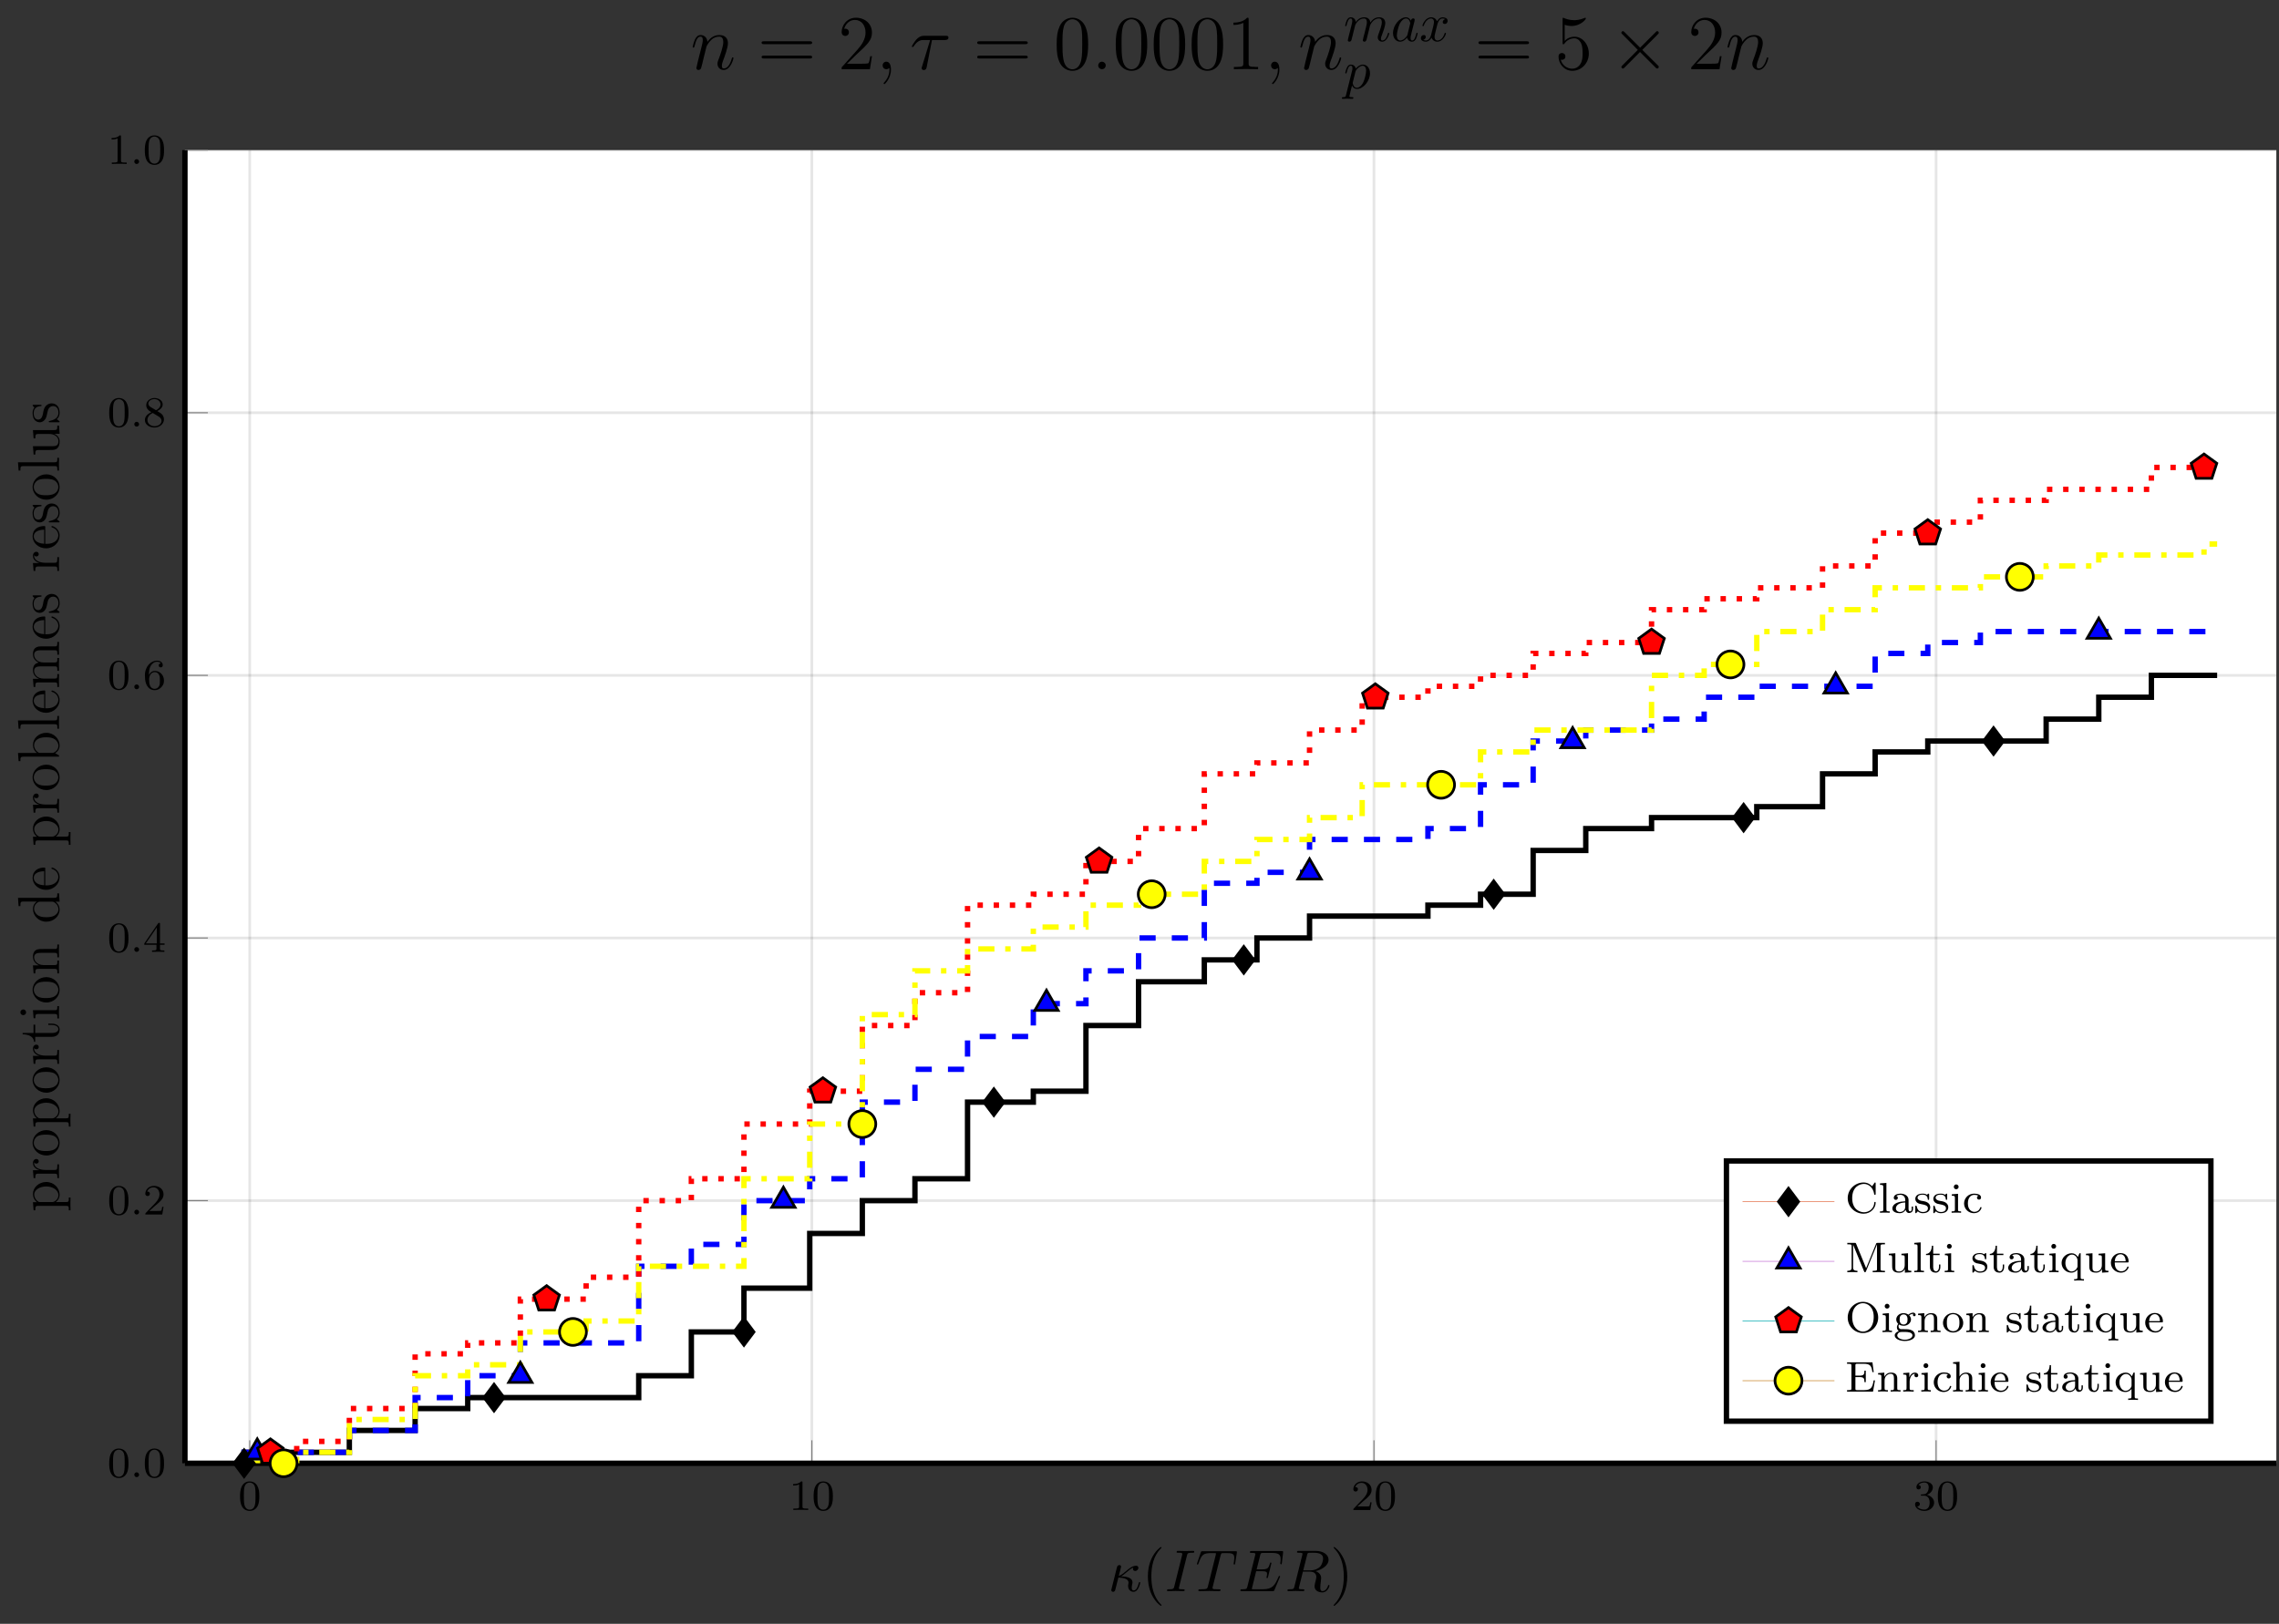 <?xml version="1.0" encoding="UTF-8"?>
<svg xmlns="http://www.w3.org/2000/svg" xmlns:xlink="http://www.w3.org/1999/xlink" width="421.899pt" height="300.691pt" viewBox="0 0 421.899 300.691" version="1.1">
<rect x="0" y="0" width="421.899" height="300.691" fill="#333333" stroke="none"/>
<defs>
<g>
<symbol overflow="visible" id="glyph-1582152674717049-0-0">
<path style="stroke:none;" d=""/>
</symbol>
<symbol overflow="visible" id="glyph-1582152674717049-0-1">
<path style="stroke:none;" d="M 3.891 -2.547 C 3.891 -3.391 3.812 -3.906 3.547 -4.422 C 3.203 -5.125 2.547 -5.297 2.109 -5.297 C 1.109 -5.297 0.734 -4.547 0.625 -4.328 C 0.344 -3.75 0.328 -2.953 0.328 -2.547 C 0.328 -2.016 0.344 -1.219 0.734 -0.578 C 1.094 0.016 1.688 0.172 2.109 0.172 C 2.5 0.172 3.172 0.047 3.578 -0.734 C 3.875 -1.312 3.891 -2.031 3.891 -2.547 Z M 2.109 -0.062 C 1.844 -0.062 1.297 -0.188 1.125 -1.016 C 1.031 -1.469 1.031 -2.219 1.031 -2.641 C 1.031 -3.188 1.031 -3.75 1.125 -4.188 C 1.297 -5 1.906 -5.078 2.109 -5.078 C 2.375 -5.078 2.938 -4.938 3.094 -4.219 C 3.188 -3.781 3.188 -3.172 3.188 -2.641 C 3.188 -2.172 3.188 -1.453 3.094 -1 C 2.922 -0.172 2.375 -0.062 2.109 -0.062 Z M 2.109 -0.062 "/>
</symbol>
<symbol overflow="visible" id="glyph-1582152674717049-0-2">
<path style="stroke:none;" d="M 2.5 -5.078 C 2.5 -5.297 2.484 -5.297 2.266 -5.297 C 1.938 -4.984 1.516 -4.797 0.766 -4.797 L 0.766 -4.531 C 0.984 -4.531 1.406 -4.531 1.875 -4.734 L 1.875 -0.656 C 1.875 -0.359 1.844 -0.266 1.094 -0.266 L 0.812 -0.266 L 0.812 0 C 1.141 -0.031 1.828 -0.031 2.188 -0.031 C 2.547 -0.031 3.234 -0.031 3.562 0 L 3.562 -0.266 L 3.281 -0.266 C 2.531 -0.266 2.5 -0.359 2.5 -0.656 Z M 2.5 -5.078 "/>
</symbol>
<symbol overflow="visible" id="glyph-1582152674717049-0-3">
<path style="stroke:none;" d="M 2.25 -1.625 C 2.375 -1.75 2.703 -2.016 2.844 -2.125 C 3.328 -2.578 3.797 -3.016 3.797 -3.734 C 3.797 -4.688 3 -5.297 2.016 -5.297 C 1.047 -5.297 0.422 -4.578 0.422 -3.859 C 0.422 -3.469 0.734 -3.422 0.844 -3.422 C 1.016 -3.422 1.266 -3.531 1.266 -3.844 C 1.266 -4.25 0.859 -4.25 0.766 -4.25 C 1 -4.844 1.531 -5.031 1.922 -5.031 C 2.656 -5.031 3.047 -4.406 3.047 -3.734 C 3.047 -2.906 2.469 -2.297 1.516 -1.344 L 0.516 -0.297 C 0.422 -0.219 0.422 -0.203 0.422 0 L 3.562 0 L 3.797 -1.422 L 3.547 -1.422 C 3.531 -1.266 3.469 -0.875 3.375 -0.719 C 3.328 -0.656 2.719 -0.656 2.594 -0.656 L 1.172 -0.656 Z M 2.25 -1.625 "/>
</symbol>
<symbol overflow="visible" id="glyph-1582152674717049-0-4">
<path style="stroke:none;" d="M 2.016 -2.656 C 2.641 -2.656 3.047 -2.203 3.047 -1.359 C 3.047 -0.359 2.484 -0.078 2.062 -0.078 C 1.625 -0.078 1.016 -0.234 0.734 -0.656 C 1.031 -0.656 1.234 -0.844 1.234 -1.094 C 1.234 -1.359 1.047 -1.531 0.781 -1.531 C 0.578 -1.531 0.344 -1.406 0.344 -1.078 C 0.344 -0.328 1.156 0.172 2.078 0.172 C 3.125 0.172 3.875 -0.562 3.875 -1.359 C 3.875 -2.031 3.344 -2.625 2.531 -2.812 C 3.156 -3.031 3.641 -3.562 3.641 -4.203 C 3.641 -4.844 2.922 -5.297 2.094 -5.297 C 1.234 -5.297 0.594 -4.844 0.594 -4.234 C 0.594 -3.938 0.781 -3.812 1 -3.812 C 1.25 -3.812 1.406 -3.984 1.406 -4.219 C 1.406 -4.516 1.141 -4.625 0.969 -4.625 C 1.312 -5.062 1.922 -5.094 2.062 -5.094 C 2.266 -5.094 2.875 -5.031 2.875 -4.203 C 2.875 -3.656 2.641 -3.312 2.531 -3.188 C 2.297 -2.938 2.109 -2.922 1.625 -2.891 C 1.469 -2.891 1.406 -2.875 1.406 -2.766 C 1.406 -2.656 1.484 -2.656 1.625 -2.656 Z M 2.016 -2.656 "/>
</symbol>
<symbol overflow="visible" id="glyph-1582152674717049-0-5">
<path style="stroke:none;" d="M 3.141 -5.156 C 3.141 -5.312 3.141 -5.375 2.969 -5.375 C 2.875 -5.375 2.859 -5.375 2.781 -5.266 L 0.234 -1.562 L 0.234 -1.312 L 2.484 -1.312 L 2.484 -0.641 C 2.484 -0.344 2.469 -0.266 1.844 -0.266 L 1.672 -0.266 L 1.672 0 C 2.344 -0.031 2.359 -0.031 2.812 -0.031 C 3.266 -0.031 3.281 -0.031 3.953 0 L 3.953 -0.266 L 3.781 -0.266 C 3.156 -0.266 3.141 -0.344 3.141 -0.641 L 3.141 -1.312 L 3.984 -1.312 L 3.984 -1.562 L 3.141 -1.562 Z M 2.547 -4.516 L 2.547 -1.562 L 0.516 -1.562 Z M 2.547 -4.516 "/>
</symbol>
<symbol overflow="visible" id="glyph-1582152674717049-0-6">
<path style="stroke:none;" d="M 1.094 -2.641 C 1.094 -3.297 1.156 -3.875 1.438 -4.359 C 1.688 -4.766 2.094 -5.094 2.594 -5.094 C 2.75 -5.094 3.109 -5.062 3.297 -4.797 C 2.938 -4.766 2.906 -4.5 2.906 -4.422 C 2.906 -4.172 3.094 -4.047 3.281 -4.047 C 3.422 -4.047 3.656 -4.125 3.656 -4.438 C 3.656 -4.906 3.297 -5.297 2.578 -5.297 C 1.469 -5.297 0.344 -4.25 0.344 -2.531 C 0.344 -0.359 1.359 0.172 2.125 0.172 C 2.516 0.172 2.922 0.062 3.281 -0.281 C 3.609 -0.594 3.875 -0.922 3.875 -1.625 C 3.875 -2.656 3.078 -3.391 2.203 -3.391 C 1.625 -3.391 1.281 -3.031 1.094 -2.641 Z M 2.125 -0.078 C 1.703 -0.078 1.438 -0.359 1.328 -0.594 C 1.141 -0.953 1.125 -1.484 1.125 -1.797 C 1.125 -2.578 1.547 -3.172 2.172 -3.172 C 2.562 -3.172 2.812 -2.969 2.953 -2.688 C 3.125 -2.391 3.125 -2.031 3.125 -1.625 C 3.125 -1.219 3.125 -0.875 2.969 -0.578 C 2.75 -0.219 2.484 -0.078 2.125 -0.078 Z M 2.125 -0.078 "/>
</symbol>
<symbol overflow="visible" id="glyph-1582152674717049-0-7">
<path style="stroke:none;" d="M 2.641 -2.875 C 3.094 -3.094 3.641 -3.484 3.641 -4.109 C 3.641 -4.875 2.859 -5.297 2.125 -5.297 C 1.281 -5.297 0.594 -4.719 0.594 -3.969 C 0.594 -3.672 0.688 -3.406 0.891 -3.172 C 1.031 -3 1.062 -2.984 1.547 -2.672 C 0.562 -2.234 0.344 -1.656 0.344 -1.219 C 0.344 -0.328 1.234 0.172 2.109 0.172 C 3.078 0.172 3.875 -0.5 3.875 -1.344 C 3.875 -1.844 3.609 -2.172 3.469 -2.312 C 3.344 -2.438 3.328 -2.453 2.641 -2.875 Z M 1.406 -3.625 C 1.172 -3.766 0.984 -4 0.984 -4.266 C 0.984 -4.766 1.531 -5.094 2.109 -5.094 C 2.719 -5.094 3.234 -4.672 3.234 -4.109 C 3.234 -3.656 2.875 -3.266 2.406 -3.031 Z M 1.797 -2.531 C 1.828 -2.516 2.734 -1.953 2.875 -1.875 C 3 -1.797 3.422 -1.547 3.422 -1.062 C 3.422 -0.453 2.766 -0.078 2.125 -0.078 C 1.406 -0.078 0.812 -0.562 0.812 -1.219 C 0.812 -1.812 1.25 -2.281 1.797 -2.531 Z M 1.797 -2.531 "/>
</symbol>
<symbol overflow="visible" id="glyph-1582152674717049-1-0">
<path style="stroke:none;" d=""/>
</symbol>
<symbol overflow="visible" id="glyph-1582152674717049-1-1">
<path style="stroke:none;" d="M 1.625 -0.438 C 1.625 -0.703 1.391 -0.891 1.172 -0.891 C 0.922 -0.891 0.734 -0.672 0.734 -0.453 C 0.734 -0.172 0.953 0 1.172 0 C 1.422 0 1.625 -0.203 1.625 -0.438 Z M 1.625 -0.438 "/>
</symbol>
<symbol overflow="visible" id="glyph-1582152674717049-2-0">
<path style="stroke:none;" d=""/>
</symbol>
<symbol overflow="visible" id="glyph-1582152674717049-2-1">
<path style="stroke:none;" d="M 0.641 -0.422 C 0.594 -0.266 0.594 -0.25 0.594 -0.172 C 0.594 0.016 0.75 0.125 0.922 0.125 C 1.25 0.125 1.312 -0.141 1.391 -0.484 C 1.5 -0.891 1.438 -0.672 1.906 -2.516 C 2.828 -2.469 3.781 -2.297 3.781 -1.578 C 3.781 -1.5 3.781 -1.453 3.75 -1.344 C 3.703 -1.172 3.703 -1.047 3.703 -0.953 C 3.703 -0.312 4.141 0.125 4.703 0.125 C 5.047 0.125 5.328 -0.078 5.547 -0.453 C 5.828 -0.906 5.953 -1.531 5.953 -1.562 C 5.953 -1.672 5.859 -1.672 5.828 -1.672 C 5.719 -1.672 5.703 -1.625 5.672 -1.469 C 5.469 -0.719 5.219 -0.125 4.719 -0.125 C 4.5 -0.125 4.375 -0.266 4.375 -0.641 C 4.375 -0.812 4.422 -1.062 4.453 -1.25 C 4.484 -1.359 4.516 -1.5 4.516 -1.609 C 4.516 -2.641 3.016 -2.719 2.406 -2.734 C 2.766 -2.938 3.109 -3.234 3.406 -3.484 C 3.906 -3.906 4.219 -4.172 4.656 -4.359 C 4.641 -4.297 4.609 -4.172 4.609 -4.109 C 4.609 -3.984 4.672 -3.734 5.016 -3.734 C 5.359 -3.734 5.609 -4.047 5.609 -4.312 C 5.609 -4.422 5.562 -4.703 5.172 -4.703 C 4.5 -4.703 3.859 -4.156 3.375 -3.75 C 2.641 -3.125 2.375 -2.953 1.984 -2.828 C 2.016 -2.938 2.156 -3.484 2.203 -3.672 C 2.266 -3.953 2.406 -4.469 2.406 -4.531 C 2.406 -4.719 2.266 -4.828 2.078 -4.828 C 2.047 -4.828 1.75 -4.828 1.641 -4.422 Z M 0.641 -0.422 "/>
</symbol>
<symbol overflow="visible" id="glyph-1582152674717049-2-2">
<path style="stroke:none;" d="M 4.078 -6.609 C 4.172 -7 4.203 -7.109 5.078 -7.109 C 5.328 -7.109 5.422 -7.109 5.422 -7.312 C 5.422 -7.453 5.297 -7.453 5.25 -7.453 C 4.938 -7.453 4.141 -7.422 3.812 -7.422 C 3.484 -7.422 2.688 -7.453 2.359 -7.453 C 2.297 -7.453 2.156 -7.453 2.156 -7.234 C 2.156 -7.109 2.25 -7.109 2.453 -7.109 C 2.906 -7.109 3.203 -7.109 3.203 -6.906 C 3.203 -6.844 3.203 -6.828 3.188 -6.734 L 1.719 -0.844 C 1.609 -0.453 1.578 -0.344 0.719 -0.344 C 0.469 -0.344 0.375 -0.344 0.375 -0.125 C 0.375 0 0.5 0 0.531 0 C 0.844 0 1.641 -0.031 1.969 -0.031 C 2.297 -0.031 3.094 0 3.422 0 C 3.516 0 3.641 0 3.641 -0.203 C 3.641 -0.344 3.562 -0.344 3.312 -0.344 C 3.125 -0.344 3.062 -0.344 2.844 -0.359 C 2.625 -0.375 2.578 -0.422 2.578 -0.547 C 2.578 -0.625 2.594 -0.719 2.625 -0.797 Z M 4.078 -6.609 "/>
</symbol>
<symbol overflow="visible" id="glyph-1582152674717049-2-3">
<path style="stroke:none;" d="M 4.656 -6.625 C 4.734 -6.922 4.781 -6.984 4.906 -7.031 C 5 -7.047 5.359 -7.047 5.594 -7.047 C 6.703 -7.047 7.188 -7 7.188 -6.156 C 7.188 -5.984 7.141 -5.562 7.094 -5.281 C 7.094 -5.234 7.062 -5.109 7.062 -5.078 C 7.062 -5 7.094 -4.922 7.203 -4.922 C 7.312 -4.922 7.344 -5.016 7.359 -5.188 L 7.656 -7.078 C 7.672 -7.125 7.672 -7.234 7.672 -7.266 C 7.672 -7.391 7.562 -7.391 7.391 -7.391 L 1.328 -7.391 C 1.062 -7.391 1.062 -7.375 0.984 -7.172 L 0.328 -5.25 C 0.312 -5.219 0.266 -5.078 0.266 -5.047 C 0.266 -4.984 0.312 -4.922 0.391 -4.922 C 0.5 -4.922 0.516 -4.984 0.578 -5.156 C 1.172 -6.844 1.453 -7.047 3.062 -7.047 L 3.484 -7.047 C 3.797 -7.047 3.797 -7 3.797 -6.922 C 3.797 -6.844 3.766 -6.719 3.75 -6.688 L 2.297 -0.859 C 2.188 -0.453 2.156 -0.344 1 -0.344 C 0.594 -0.344 0.531 -0.344 0.531 -0.125 C 0.531 0 0.656 0 0.719 0 C 1.016 0 1.312 -0.016 1.609 -0.016 C 1.922 -0.016 2.234 -0.031 2.547 -0.031 C 2.844 -0.031 3.156 -0.016 3.453 -0.016 C 3.766 -0.016 4.094 0 4.391 0 C 4.5 0 4.641 0 4.641 -0.219 C 4.641 -0.344 4.547 -0.344 4.266 -0.344 C 3.984 -0.344 3.844 -0.344 3.562 -0.359 C 3.25 -0.391 3.156 -0.422 3.156 -0.594 C 3.156 -0.609 3.156 -0.672 3.203 -0.828 Z M 4.656 -6.625 "/>
</symbol>
<symbol overflow="visible" id="glyph-1582152674717049-2-4">
<path style="stroke:none;" d="M 7.719 -2.547 C 7.75 -2.594 7.781 -2.672 7.781 -2.688 C 7.781 -2.703 7.781 -2.812 7.641 -2.812 C 7.547 -2.812 7.531 -2.75 7.5 -2.688 C 6.797 -1.062 6.391 -0.344 4.531 -0.344 L 2.938 -0.344 C 2.781 -0.344 2.766 -0.344 2.688 -0.344 C 2.578 -0.359 2.547 -0.375 2.547 -0.453 C 2.547 -0.484 2.547 -0.516 2.609 -0.703 L 3.344 -3.688 L 4.422 -3.688 C 5.359 -3.688 5.359 -3.453 5.359 -3.188 C 5.359 -3.109 5.359 -2.984 5.281 -2.656 C 5.25 -2.594 5.25 -2.562 5.25 -2.531 C 5.25 -2.469 5.297 -2.406 5.391 -2.406 C 5.469 -2.406 5.5 -2.469 5.547 -2.625 L 6.172 -5.188 C 6.172 -5.25 6.125 -5.297 6.047 -5.297 C 5.938 -5.297 5.922 -5.234 5.891 -5.109 C 5.656 -4.281 5.469 -4.031 4.453 -4.031 L 3.438 -4.031 L 4.094 -6.656 C 4.188 -7.031 4.203 -7.078 4.672 -7.078 L 6.219 -7.078 C 7.547 -7.078 7.875 -6.766 7.875 -5.875 C 7.875 -5.609 7.875 -5.578 7.828 -5.297 C 7.828 -5.219 7.812 -5.141 7.812 -5.094 C 7.812 -5.031 7.859 -4.969 7.953 -4.969 C 8.078 -4.969 8.078 -5.031 8.109 -5.234 L 8.328 -7.125 C 8.359 -7.422 8.297 -7.422 8.031 -7.422 L 2.516 -7.422 C 2.297 -7.422 2.188 -7.422 2.188 -7.203 C 2.188 -7.078 2.297 -7.078 2.5 -7.078 C 2.906 -7.078 3.203 -7.078 3.203 -6.875 C 3.203 -6.844 3.203 -6.812 3.156 -6.625 L 1.719 -0.844 C 1.609 -0.422 1.578 -0.344 0.719 -0.344 C 0.531 -0.344 0.422 -0.344 0.422 -0.125 C 0.422 0 0.516 0 0.719 0 L 6.375 0 C 6.625 0 6.641 -0.016 6.719 -0.188 Z M 7.719 -2.547 "/>
</symbol>
<symbol overflow="visible" id="glyph-1582152674717049-2-5">
<path style="stroke:none;" d="M 4.094 -6.703 C 4.156 -6.953 4.188 -7.062 4.391 -7.094 C 4.5 -7.109 4.844 -7.109 5.062 -7.109 C 5.828 -7.109 7.047 -7.109 7.047 -6.031 C 7.047 -5.656 6.875 -4.906 6.453 -4.484 C 6.156 -4.203 5.578 -3.844 4.609 -3.844 L 3.375 -3.844 Z M 5.656 -3.703 C 6.766 -3.953 8.062 -4.719 8.062 -5.812 C 8.062 -6.75 7.078 -7.453 5.656 -7.453 L 2.547 -7.453 C 2.328 -7.453 2.219 -7.453 2.219 -7.234 C 2.219 -7.109 2.328 -7.109 2.531 -7.109 C 2.547 -7.109 2.766 -7.109 2.938 -7.094 C 3.141 -7.062 3.234 -7.062 3.234 -6.922 C 3.234 -6.875 3.234 -6.844 3.203 -6.703 L 1.734 -0.844 C 1.625 -0.422 1.609 -0.344 0.734 -0.344 C 0.547 -0.344 0.453 -0.344 0.453 -0.125 C 0.453 0 0.578 0 0.594 0 C 0.906 0 1.672 -0.031 1.969 -0.031 C 2.281 -0.031 3.047 0 3.359 0 C 3.453 0 3.578 0 3.578 -0.219 C 3.578 -0.344 3.484 -0.344 3.266 -0.344 C 2.875 -0.344 2.562 -0.344 2.562 -0.531 C 2.562 -0.594 2.578 -0.656 2.594 -0.719 L 3.312 -3.609 L 4.609 -3.609 C 5.609 -3.609 5.797 -3 5.797 -2.625 C 5.797 -2.453 5.719 -2.109 5.656 -1.859 C 5.578 -1.562 5.469 -1.156 5.469 -0.938 C 5.469 0.234 6.781 0.234 6.922 0.234 C 7.859 0.234 8.234 -0.859 8.234 -1.016 C 8.234 -1.141 8.109 -1.141 8.109 -1.141 C 8 -1.141 7.984 -1.062 7.969 -1 C 7.688 -0.188 7.219 0 6.969 0 C 6.609 0 6.531 -0.234 6.531 -0.672 C 6.531 -1 6.594 -1.562 6.641 -1.906 C 6.656 -2.062 6.688 -2.266 6.688 -2.422 C 6.688 -3.266 5.953 -3.594 5.656 -3.703 Z M 5.656 -3.703 "/>
</symbol>
<symbol overflow="visible" id="glyph-1582152674717049-3-0">
<path style="stroke:none;" d=""/>
</symbol>
<symbol overflow="visible" id="glyph-1582152674717049-3-1">
<path style="stroke:none;" d="M 3.609 2.625 C 3.609 2.578 3.609 2.562 3.422 2.375 C 2.062 1 1.719 -1.062 1.719 -2.719 C 1.719 -4.625 2.125 -6.516 3.469 -7.891 C 3.609 -8.016 3.609 -8.031 3.609 -8.078 C 3.609 -8.141 3.562 -8.172 3.5 -8.172 C 3.391 -8.172 2.406 -7.438 1.766 -6.047 C 1.203 -4.859 1.078 -3.641 1.078 -2.719 C 1.078 -1.875 1.203 -0.562 1.797 0.672 C 2.453 2.016 3.391 2.719 3.5 2.719 C 3.562 2.719 3.609 2.688 3.609 2.625 Z M 3.609 2.625 "/>
</symbol>
<symbol overflow="visible" id="glyph-1582152674717049-3-2">
<path style="stroke:none;" d="M 3.156 -2.719 C 3.156 -3.578 3.031 -4.891 2.438 -6.125 C 1.781 -7.469 0.844 -8.172 0.734 -8.172 C 0.672 -8.172 0.625 -8.141 0.625 -8.078 C 0.625 -8.031 0.625 -8.016 0.828 -7.812 C 1.891 -6.734 2.516 -5 2.516 -2.719 C 2.516 -0.859 2.109 1.062 0.766 2.438 C 0.625 2.562 0.625 2.578 0.625 2.625 C 0.625 2.688 0.672 2.719 0.734 2.719 C 0.844 2.719 1.828 1.984 2.469 0.594 C 3.016 -0.594 3.156 -1.812 3.156 -2.719 Z M 3.156 -2.719 "/>
</symbol>
<symbol overflow="visible" id="glyph-1582152674717049-4-0">
<path style="stroke:none;" d=""/>
</symbol>
<symbol overflow="visible" id="glyph-1582152674717049-4-1">
<path style="stroke:none;" d="M -2.359 -5.562 C -3.75 -5.562 -4.828 -4.531 -4.828 -3.344 C -4.828 -2.375 -4.141 -1.859 -4.094 -1.828 L -4.828 -1.828 L -4.703 -0.312 L -4.391 -0.312 C -4.391 -1.078 -4.312 -1.141 -3.828 -1.141 L 1.312 -1.141 C 1.812 -1.141 1.812 -1.016 1.812 -0.312 L 2.125 -0.312 C 2.109 -0.594 2.109 -1.188 2.109 -1.484 C 2.109 -1.812 2.109 -2.406 2.125 -2.688 L 1.812 -2.688 C 1.812 -1.984 1.812 -1.844 1.312 -1.844 L -0.594 -1.844 C -0.312 -2.047 0.109 -2.5 0.109 -3.203 C 0.109 -4.453 -0.953 -5.562 -2.359 -5.562 Z M -2.359 -4.734 C -1.062 -4.734 -0.109 -3.984 -0.109 -3.141 C -0.109 -2.797 -0.25 -2.484 -0.453 -2.266 C -0.719 -2.016 -0.938 -1.844 -1.234 -1.844 L -3.5 -1.844 C -3.703 -1.844 -3.719 -1.844 -3.891 -1.969 C -4.375 -2.297 -4.594 -2.844 -4.594 -3.25 C -4.594 -4.078 -3.594 -4.734 -2.359 -4.734 Z M -2.359 -4.734 "/>
</symbol>
<symbol overflow="visible" id="glyph-1582152674717049-4-2">
<path style="stroke:none;" d="M -4.188 -3.859 C -4.531 -3.859 -4.828 -3.578 -4.828 -3.094 C -4.828 -2.172 -3.828 -1.844 -3.609 -1.781 L -4.828 -1.781 L -4.703 -0.312 L -4.391 -0.312 C -4.391 -1.047 -4.312 -1.141 -3.781 -1.141 L -0.812 -1.141 C -0.312 -1.141 -0.312 -1.016 -0.312 -0.312 L 0 -0.312 C -0.016 -0.609 -0.016 -1.219 -0.016 -1.547 C -0.016 -1.844 -0.016 -2.625 0 -2.875 L -0.312 -2.875 L -0.312 -2.656 C -0.312 -1.844 -0.438 -1.828 -0.828 -1.828 L -2.547 -1.828 C -3.609 -1.828 -4.609 -2.266 -4.609 -3.109 C -4.609 -3.203 -4.609 -3.219 -4.594 -3.266 C -4.562 -3.172 -4.484 -3 -4.188 -3 C -3.875 -3 -3.75 -3.25 -3.75 -3.422 C -3.75 -3.641 -3.906 -3.859 -4.188 -3.859 Z M -4.188 -3.859 "/>
</symbol>
<symbol overflow="visible" id="glyph-1582152674717049-4-3">
<path style="stroke:none;" d="M -2.344 -5.031 C -3.75 -5.031 -4.891 -3.953 -4.891 -2.688 C -4.891 -1.375 -3.719 -0.328 -2.344 -0.328 C -0.938 -0.328 0.109 -1.422 0.109 -2.672 C 0.109 -3.969 -0.969 -5.031 -2.344 -5.031 Z M -2.438 -4.188 C -2.062 -4.188 -1.375 -4.188 -0.859 -3.906 C -0.344 -3.609 -0.125 -3.094 -0.125 -2.688 C -0.125 -2.281 -0.312 -1.781 -0.844 -1.469 C -1.344 -1.172 -1.984 -1.156 -2.438 -1.156 C -2.859 -1.156 -3.531 -1.156 -4.016 -1.5 C -4.484 -1.812 -4.672 -2.297 -4.672 -2.672 C -4.672 -3.094 -4.469 -3.562 -4.047 -3.859 C -3.531 -4.188 -2.844 -4.188 -2.438 -4.188 Z M -2.438 -4.188 "/>
</symbol>
<symbol overflow="visible" id="glyph-1582152674717049-4-4">
<path style="stroke:none;" d="M -1.359 -3.578 L -1.984 -3.578 L -1.984 -3.328 L -1.375 -3.328 C -0.594 -3.328 -0.125 -3.016 -0.125 -2.578 C -0.125 -1.844 -1.156 -1.844 -1.344 -1.844 L -4.406 -1.844 L -4.406 -3.391 L -4.719 -3.391 L -4.719 -1.844 L -6.734 -1.844 L -6.734 -1.594 C -5.703 -1.594 -4.656 -1.188 -4.625 -0.203 L -4.406 -0.203 L -4.406 -1.125 L -1.359 -1.125 C -0.141 -1.125 0.109 -1.938 0.109 -2.516 C 0.109 -3.203 -0.562 -3.578 -1.359 -3.578 Z M -1.359 -3.578 "/>
</symbol>
<symbol overflow="visible" id="glyph-1582152674717049-4-5">
<path style="stroke:none;" d="M 0 -2.641 L -0.312 -2.641 C -0.312 -1.922 -0.375 -1.891 -0.797 -1.891 L -4.828 -1.891 L -4.703 -0.391 L -4.391 -0.391 C -4.391 -1.094 -4.328 -1.188 -3.797 -1.188 L -0.812 -1.188 C -0.312 -1.188 -0.312 -1.078 -0.312 -0.359 L 0 -0.359 C -0.016 -0.672 -0.016 -1.188 -0.016 -1.516 C -0.016 -1.625 -0.016 -2.266 0 -2.641 Z M -6.609 -2.031 C -6.938 -2.031 -7.156 -1.766 -7.156 -1.5 C -7.156 -1.188 -6.906 -0.969 -6.609 -0.969 C -6.328 -0.969 -6.094 -1.203 -6.094 -1.484 C -6.094 -1.812 -6.359 -2.031 -6.609 -2.031 Z M -6.609 -2.031 "/>
</symbol>
<symbol overflow="visible" id="glyph-1582152674717049-4-6">
<path style="stroke:none;" d="M 0 -5.703 L -0.312 -5.703 C -0.312 -5.156 -0.312 -4.891 -0.641 -4.875 L -2.656 -4.875 C -3.688 -4.875 -3.984 -4.875 -4.344 -4.625 C -4.766 -4.297 -4.828 -3.797 -4.828 -3.422 C -4.828 -2.359 -3.922 -1.938 -3.703 -1.844 L -4.828 -1.844 L -4.703 -0.344 L -4.391 -0.344 C -4.391 -1.094 -4.312 -1.188 -3.781 -1.188 L -0.812 -1.188 C -0.312 -1.188 -0.312 -1.062 -0.312 -0.344 L 0 -0.344 C -0.016 -0.641 -0.016 -1.234 -0.016 -1.531 C -0.016 -1.844 -0.016 -2.438 0 -2.734 L -0.312 -2.734 C -0.312 -2.031 -0.312 -1.891 -0.812 -1.891 L -2.844 -1.891 C -4 -1.891 -4.609 -2.656 -4.609 -3.328 C -4.609 -4.016 -4.047 -4.156 -3.391 -4.156 L -0.812 -4.156 C -0.312 -4.156 -0.312 -4.047 -0.312 -3.328 L 0 -3.328 C -0.016 -3.609 -0.016 -4.203 -0.016 -4.516 C -0.016 -4.828 -0.016 -5.422 0 -5.703 Z M 0 -5.703 "/>
</symbol>
<symbol overflow="visible" id="glyph-1582152674717049-4-7">
<path style="stroke:none;" d="M 0 -5.641 L -0.312 -5.641 C -0.312 -4.891 -0.391 -4.812 -0.938 -4.812 L -7.594 -4.812 L -7.484 -3.281 L -7.156 -3.281 C -7.156 -4.031 -7.094 -4.125 -6.547 -4.125 L -4.125 -4.125 C -4.453 -3.891 -4.828 -3.422 -4.828 -2.75 C -4.828 -1.484 -3.75 -0.391 -2.359 -0.391 C -0.969 -0.391 0.109 -1.422 0.109 -2.625 C 0.109 -3.469 -0.438 -3.938 -0.641 -4.094 L 0.109 -4.094 Z M -1.281 -4.094 C -1.078 -4.094 -1.047 -4.094 -0.812 -3.938 C -0.422 -3.688 -0.109 -3.234 -0.109 -2.688 C -0.109 -2.406 -0.219 -1.219 -2.344 -1.219 C -3.125 -1.219 -3.578 -1.344 -3.938 -1.594 C -4.266 -1.812 -4.609 -2.25 -4.609 -2.797 C -4.609 -3.469 -4.125 -3.859 -3.938 -3.969 C -3.75 -4.094 -3.734 -4.094 -3.531 -4.094 Z M -1.281 -4.094 "/>
</symbol>
<symbol overflow="visible" id="glyph-1582152674717049-4-8">
<path style="stroke:none;" d="M -1.297 -4.453 C -1.375 -4.453 -1.406 -4.406 -1.406 -4.344 C -1.406 -4.25 -1.359 -4.234 -1.297 -4.203 C -0.391 -3.922 -0.125 -3.188 -0.125 -2.734 C -0.125 -2.266 -0.438 -1.156 -2.328 -1.156 L -2.547 -1.156 L -2.547 -4.188 C -2.547 -4.438 -2.547 -4.453 -2.75 -4.453 C -3.859 -4.453 -4.891 -3.859 -4.891 -2.547 C -4.891 -1.297 -3.75 -0.328 -2.406 -0.328 C -0.953 -0.328 0.109 -1.453 0.109 -2.656 C 0.109 -3.969 -1.078 -4.453 -1.297 -4.453 Z M -2.75 -3.781 L -2.75 -1.172 C -4.469 -1.266 -4.672 -2.219 -4.672 -2.531 C -4.672 -3.703 -3.125 -3.766 -2.75 -3.781 Z M -2.75 -3.781 "/>
</symbol>
<symbol overflow="visible" id="glyph-1582152674717049-4-9">
<path style="stroke:none;" d="M -2.359 -5.562 C -3.75 -5.562 -4.828 -4.531 -4.828 -3.312 C -4.828 -2.719 -4.562 -2.203 -4.094 -1.828 L -7.594 -1.828 L -7.484 -0.312 L -7.156 -0.312 C -7.156 -1.047 -7.094 -1.141 -6.547 -1.141 L 0 -1.141 L 0 -1.375 L -0.719 -1.781 C -0.312 -2.031 0.109 -2.5 0.109 -3.203 C 0.109 -4.453 -0.953 -5.562 -2.359 -5.562 Z M -2.375 -4.734 C -1.641 -4.734 -1.188 -4.625 -0.781 -4.359 C -0.453 -4.141 -0.109 -3.703 -0.109 -3.156 C -0.109 -2.562 -0.5 -2.172 -0.781 -2 C -1.016 -1.844 -1.062 -1.844 -1.25 -1.844 L -3.5 -1.844 C -3.703 -1.844 -3.719 -1.844 -3.906 -1.969 C -4.297 -2.234 -4.609 -2.719 -4.609 -3.25 C -4.609 -3.578 -4.484 -4.734 -2.375 -4.734 Z M -2.375 -4.734 "/>
</symbol>
<symbol overflow="visible" id="glyph-1582152674717049-4-10">
<path style="stroke:none;" d="M 0 -2.719 L -0.312 -2.719 C -0.312 -2.016 -0.312 -1.891 -0.812 -1.891 L -7.594 -1.891 L -7.484 -0.359 L -7.156 -0.359 C -7.156 -1.109 -7.094 -1.188 -6.547 -1.188 L -0.812 -1.188 C -0.312 -1.188 -0.312 -1.078 -0.312 -0.359 L 0 -0.359 C -0.016 -0.672 -0.016 -1.203 -0.016 -1.531 C -0.016 -1.859 -0.016 -2.406 0 -2.719 Z M 0 -2.719 "/>
</symbol>
<symbol overflow="visible" id="glyph-1582152674717049-4-11">
<path style="stroke:none;" d="M 0 -8.688 L -0.312 -8.688 C -0.312 -8.141 -0.312 -7.859 -0.641 -7.859 L -2.656 -7.859 C -3.688 -7.859 -3.984 -7.859 -4.344 -7.594 C -4.766 -7.281 -4.828 -6.766 -4.828 -6.391 C -4.828 -5.484 -4.172 -5.031 -3.75 -4.859 C -4.594 -4.703 -4.828 -4.109 -4.828 -3.422 C -4.828 -2.359 -3.922 -1.938 -3.703 -1.844 L -4.828 -1.844 L -4.703 -0.344 L -4.391 -0.344 C -4.391 -1.094 -4.312 -1.188 -3.781 -1.188 L -0.812 -1.188 C -0.312 -1.188 -0.312 -1.062 -0.312 -0.344 L 0 -0.344 C -0.016 -0.641 -0.016 -1.234 -0.016 -1.531 C -0.016 -1.844 -0.016 -2.438 0 -2.734 L -0.312 -2.734 C -0.312 -2.031 -0.312 -1.891 -0.812 -1.891 L -2.844 -1.891 C -4 -1.891 -4.609 -2.656 -4.609 -3.328 C -4.609 -4.016 -4.047 -4.156 -3.391 -4.156 L -0.812 -4.156 C -0.312 -4.156 -0.312 -4.047 -0.312 -3.328 L 0 -3.328 C -0.016 -3.609 -0.016 -4.203 -0.016 -4.516 C -0.016 -4.828 -0.016 -5.422 0 -5.703 L -0.312 -5.703 C -0.312 -5 -0.312 -4.875 -0.812 -4.875 L -2.844 -4.875 C -4 -4.875 -4.609 -5.625 -4.609 -6.312 C -4.609 -6.984 -4.047 -7.141 -3.391 -7.141 L -0.812 -7.141 C -0.312 -7.141 -0.312 -7.016 -0.312 -6.312 L 0 -6.312 C -0.016 -6.594 -0.016 -7.188 -0.016 -7.484 C -0.016 -7.812 -0.016 -8.406 0 -8.688 Z M 0 -8.688 "/>
</symbol>
<symbol overflow="visible" id="glyph-1582152674717049-4-12">
<path style="stroke:none;" d="M -1.391 -3.859 C -1.984 -3.859 -2.328 -3.5 -2.438 -3.391 C -2.766 -3 -2.844 -2.703 -2.969 -1.984 C -3.031 -1.656 -3.188 -0.859 -3.844 -0.859 C -4.188 -0.859 -4.688 -1.078 -4.688 -2.062 C -4.688 -3.266 -3.672 -3.328 -3.328 -3.359 C -3.234 -3.359 -3.234 -3.438 -3.234 -3.469 C -3.234 -3.594 -3.297 -3.594 -3.5 -3.594 L -4.641 -3.594 C -4.828 -3.594 -4.891 -3.594 -4.891 -3.484 C -4.891 -3.391 -4.641 -3.188 -4.547 -3.109 C -4.812 -2.766 -4.891 -2.438 -4.891 -2.078 C -4.891 -0.75 -4.156 -0.359 -3.562 -0.359 C -3.438 -0.359 -3.062 -0.359 -2.672 -0.781 C -2.359 -1.125 -2.297 -1.5 -2.188 -2 C -2.062 -2.609 -2.031 -2.75 -1.812 -3.016 C -1.656 -3.219 -1.406 -3.359 -1.109 -3.359 C -0.641 -3.359 -0.109 -3.094 -0.109 -2.125 C -0.109 -1.406 -0.531 -0.875 -1.625 -0.641 C -1.812 -0.594 -1.844 -0.578 -1.844 -0.578 C -1.891 -0.562 -1.891 -0.516 -1.891 -0.484 C -1.891 -0.359 -1.828 -0.359 -1.625 -0.359 L -0.141 -0.359 C 0.062 -0.359 0.109 -0.359 0.109 -0.469 C 0.109 -0.531 0.094 -0.531 -0.125 -0.719 C -0.203 -0.781 -0.234 -0.781 -0.406 -0.938 C 0.109 -1.359 0.109 -1.953 0.109 -2.141 C 0.109 -3.281 -0.531 -3.859 -1.391 -3.859 Z M -1.391 -3.859 "/>
</symbol>
<symbol overflow="visible" id="glyph-1582152674717049-4-13">
<path style="stroke:none;" d="M 0 -5.703 L -0.312 -5.703 C -0.312 -4.969 -0.391 -4.875 -0.938 -4.875 L -4.828 -4.875 L -4.703 -3.328 L -4.391 -3.328 C -4.391 -4.078 -4.312 -4.156 -3.781 -4.156 L -1.812 -4.156 C -0.891 -4.156 -0.109 -3.672 -0.109 -2.844 C -0.109 -1.953 -0.625 -1.891 -1.203 -1.891 L -4.828 -1.891 L -4.703 -0.344 L -4.391 -0.344 C -4.391 -1.188 -4.359 -1.188 -3.391 -1.188 L -1.734 -1.188 C -1.062 -1.188 -0.672 -1.188 -0.312 -1.516 C -0.016 -1.781 0.109 -2.219 0.109 -2.781 C 0.109 -2.969 0.109 -3.312 -0.203 -3.688 C -0.453 -4.016 -0.875 -4.188 -0.875 -4.188 L 0.109 -4.188 Z M 0 -5.703 "/>
</symbol>
<symbol overflow="visible" id="glyph-1582152674717049-5-0">
<path style="stroke:none;" d=""/>
</symbol>
<symbol overflow="visible" id="glyph-1582152674717049-5-1">
<path style="stroke:none;" d="M 2.953 -4.203 C 2.984 -4.281 3.344 -5 3.875 -5.469 C 4.25 -5.812 4.734 -6.031 5.297 -6.031 C 5.859 -6.031 6.062 -5.609 6.062 -5.031 C 6.062 -4.219 5.484 -2.578 5.188 -1.812 C 5.062 -1.469 4.984 -1.281 4.984 -1.016 C 4.984 -0.375 5.438 0.141 6.125 0.141 C 7.453 0.141 7.953 -1.969 7.953 -2.047 C 7.953 -2.125 7.906 -2.188 7.812 -2.188 C 7.688 -2.188 7.672 -2.141 7.609 -1.891 C 7.266 -0.719 6.734 -0.141 6.172 -0.141 C 6.031 -0.141 5.797 -0.156 5.797 -0.609 C 5.797 -0.969 5.953 -1.406 6.031 -1.609 C 6.328 -2.391 6.922 -4 6.922 -4.812 C 6.922 -5.688 6.422 -6.328 5.328 -6.328 C 4.062 -6.328 3.391 -5.422 3.125 -5.062 C 3.078 -5.875 2.5 -6.328 1.859 -6.328 C 1.406 -6.328 1.094 -6.047 0.844 -5.562 C 0.594 -5.047 0.391 -4.188 0.391 -4.125 C 0.391 -4.078 0.438 -4 0.547 -4 C 0.656 -4 0.672 -4.016 0.766 -4.344 C 0.984 -5.219 1.25 -6.031 1.828 -6.031 C 2.156 -6.031 2.266 -5.812 2.266 -5.375 C 2.266 -5.062 2.125 -4.5 2.016 -4.062 L 1.625 -2.516 C 1.562 -2.234 1.406 -1.594 1.328 -1.328 C 1.234 -0.969 1.078 -0.281 1.078 -0.219 C 1.078 -0.016 1.234 0.141 1.453 0.141 C 1.625 0.141 1.828 0.062 1.938 -0.156 C 1.969 -0.234 2.094 -0.734 2.172 -1.016 L 2.484 -2.312 Z M 2.953 -4.203 "/>
</symbol>
<symbol overflow="visible" id="glyph-1582152674717049-5-2">
<path style="stroke:none;" d="M 2.797 0.062 C 2.797 -0.781 2.531 -1.391 1.938 -1.391 C 1.484 -1.391 1.25 -1.016 1.25 -0.703 C 1.25 -0.391 1.469 0 1.953 0 C 2.141 0 2.297 -0.062 2.422 -0.188 C 2.453 -0.219 2.469 -0.219 2.484 -0.219 C 2.516 -0.219 2.516 -0.016 2.516 0.062 C 2.516 0.531 2.422 1.469 1.594 2.391 C 1.438 2.562 1.438 2.594 1.438 2.625 C 1.438 2.703 1.5 2.766 1.578 2.766 C 1.688 2.766 2.797 1.703 2.797 0.062 Z M 2.797 0.062 "/>
</symbol>
<symbol overflow="visible" id="glyph-1582152674717049-5-3">
<path style="stroke:none;" d="M 4.109 -5.406 L 6.5 -5.406 C 6.688 -5.406 7.156 -5.406 7.156 -5.859 C 7.156 -6.188 6.891 -6.188 6.625 -6.188 L 2.688 -6.188 C 2.359 -6.188 1.859 -6.188 1.203 -5.484 C 0.828 -5.062 0.375 -4.297 0.375 -4.219 C 0.375 -4.125 0.438 -4.109 0.531 -4.109 C 0.625 -4.109 0.641 -4.141 0.719 -4.234 C 1.469 -5.406 2.203 -5.406 2.562 -5.406 L 3.766 -5.406 L 2.266 -0.484 C 2.188 -0.266 2.188 -0.25 2.188 -0.203 C 2.188 -0.047 2.297 0.156 2.578 0.156 C 3.031 0.156 3.094 -0.234 3.141 -0.438 Z M 4.109 -5.406 "/>
</symbol>
<symbol overflow="visible" id="glyph-1582152674717049-5-4">
<path style="stroke:none;" d="M 2.641 -0.688 C 2.641 -1.109 2.297 -1.391 1.953 -1.391 C 1.531 -1.391 1.25 -1.047 1.25 -0.703 C 1.25 -0.281 1.594 0 1.938 0 C 2.359 0 2.641 -0.344 2.641 -0.688 Z M 2.641 -0.688 "/>
</symbol>
<symbol overflow="visible" id="glyph-1582152674717049-6-0">
<path style="stroke:none;" d=""/>
</symbol>
<symbol overflow="visible" id="glyph-1582152674717049-6-1">
<path style="stroke:none;" d="M 9.688 -4.641 C 9.891 -4.641 10.141 -4.641 10.141 -4.906 C 10.141 -5.172 9.891 -5.172 9.688 -5.172 L 1.234 -5.172 C 1.031 -5.172 0.781 -5.172 0.781 -4.922 C 0.781 -4.641 1.016 -4.641 1.234 -4.641 Z M 9.688 -1.984 C 9.891 -1.984 10.141 -1.984 10.141 -2.234 C 10.141 -2.516 9.891 -2.516 9.688 -2.516 L 1.234 -2.516 C 1.031 -2.516 0.781 -2.516 0.781 -2.25 C 0.781 -1.984 1.016 -1.984 1.234 -1.984 Z M 9.688 -1.984 "/>
</symbol>
<symbol overflow="visible" id="glyph-1582152674717049-6-2">
<path style="stroke:none;" d="M 6.312 -2.406 L 6 -2.406 C 5.953 -2.172 5.844 -1.375 5.688 -1.141 C 5.594 -1.016 4.781 -1.016 4.344 -1.016 L 1.688 -1.016 C 2.078 -1.344 2.953 -2.266 3.328 -2.609 C 5.516 -4.625 6.312 -5.359 6.312 -6.781 C 6.312 -8.438 5 -9.531 3.344 -9.531 C 1.672 -9.531 0.703 -8.125 0.703 -6.891 C 0.703 -6.156 1.328 -6.156 1.375 -6.156 C 1.672 -6.156 2.047 -6.375 2.047 -6.828 C 2.047 -7.234 1.781 -7.5 1.375 -7.5 C 1.25 -7.5 1.219 -7.5 1.172 -7.484 C 1.453 -8.469 2.219 -9.125 3.156 -9.125 C 4.375 -9.125 5.125 -8.109 5.125 -6.781 C 5.125 -5.562 4.422 -4.5 3.594 -3.578 L 0.703 -0.344 L 0.703 0 L 5.938 0 Z M 6.312 -2.406 "/>
</symbol>
<symbol overflow="visible" id="glyph-1582152674717049-6-3">
<path style="stroke:none;" d="M 6.422 -4.594 C 6.422 -5.781 6.359 -6.938 5.844 -8.031 C 5.25 -9.219 4.219 -9.531 3.516 -9.531 C 2.688 -9.531 1.656 -9.125 1.141 -7.938 C 0.734 -7.031 0.594 -6.141 0.594 -4.594 C 0.594 -3.203 0.688 -2.156 1.203 -1.141 C 1.766 -0.047 2.75 0.297 3.5 0.297 C 4.75 0.297 5.469 -0.438 5.875 -1.281 C 6.391 -2.359 6.422 -3.766 6.422 -4.594 Z M 3.5 0.016 C 3.047 0.016 2.109 -0.25 1.844 -1.812 C 1.672 -2.672 1.672 -3.766 1.672 -4.766 C 1.672 -5.938 1.672 -7 1.906 -7.844 C 2.156 -8.812 2.891 -9.25 3.5 -9.25 C 4.047 -9.25 4.875 -8.922 5.156 -7.688 C 5.328 -6.875 5.328 -5.734 5.328 -4.766 C 5.328 -3.797 5.328 -2.719 5.172 -1.844 C 4.906 -0.266 4 0.016 3.5 0.016 Z M 3.5 0.016 "/>
</symbol>
<symbol overflow="visible" id="glyph-1582152674717049-6-4">
<path style="stroke:none;" d="M 4.125 -9.188 C 4.125 -9.531 4.125 -9.531 3.844 -9.531 C 3.5 -9.156 2.781 -8.625 1.312 -8.625 L 1.312 -8.203 C 1.641 -8.203 2.359 -8.203 3.141 -8.578 L 3.141 -1.109 C 3.141 -0.594 3.094 -0.422 1.844 -0.422 L 1.391 -0.422 L 1.391 0 C 1.781 -0.031 3.172 -0.031 3.641 -0.031 C 4.109 -0.031 5.5 -0.031 5.875 0 L 5.875 -0.422 L 5.438 -0.422 C 4.172 -0.422 4.125 -0.594 4.125 -1.109 Z M 4.125 -9.188 "/>
</symbol>
<symbol overflow="visible" id="glyph-1582152674717049-6-5">
<path style="stroke:none;" d="M 1.844 -8.219 C 2.453 -8.016 2.953 -8 3.109 -8 C 4.734 -8 5.766 -9.188 5.766 -9.391 C 5.766 -9.453 5.734 -9.531 5.656 -9.531 C 5.625 -9.531 5.594 -9.531 5.469 -9.469 C 4.656 -9.125 3.969 -9.078 3.594 -9.078 C 2.656 -9.078 1.984 -9.359 1.703 -9.484 C 1.609 -9.531 1.578 -9.531 1.562 -9.531 C 1.453 -9.531 1.453 -9.438 1.453 -9.203 L 1.453 -4.953 C 1.453 -4.688 1.453 -4.609 1.625 -4.609 C 1.688 -4.609 1.703 -4.625 1.844 -4.797 C 2.25 -5.375 2.922 -5.719 3.641 -5.719 C 4.406 -5.719 4.781 -5.016 4.891 -4.781 C 5.141 -4.219 5.156 -3.516 5.156 -2.969 C 5.156 -2.422 5.156 -1.609 4.75 -0.969 C 4.438 -0.438 3.875 -0.094 3.234 -0.094 C 2.297 -0.094 1.359 -0.734 1.109 -1.781 C 1.172 -1.75 1.266 -1.734 1.328 -1.734 C 1.578 -1.734 1.969 -1.875 1.969 -2.359 C 1.969 -2.766 1.688 -3 1.328 -3 C 1.078 -3 0.703 -2.875 0.703 -2.312 C 0.703 -1.094 1.672 0.297 3.266 0.297 C 4.891 0.297 6.312 -1.062 6.312 -2.891 C 6.312 -4.594 5.156 -6.016 3.656 -6.016 C 2.844 -6.016 2.203 -5.656 1.844 -5.25 Z M 1.844 -8.219 "/>
</symbol>
<symbol overflow="visible" id="glyph-1582152674717049-7-0">
<path style="stroke:none;" d=""/>
</symbol>
<symbol overflow="visible" id="glyph-1582152674717049-7-1">
<path style="stroke:none;" d="M 0.875 -0.594 C 0.844 -0.438 0.781 -0.203 0.781 -0.156 C 0.781 0.016 0.922 0.109 1.078 0.109 C 1.203 0.109 1.375 0.031 1.453 -0.172 C 1.453 -0.188 1.578 -0.656 1.641 -0.906 L 1.859 -1.797 C 1.906 -2.031 1.969 -2.25 2.031 -2.469 C 2.062 -2.641 2.141 -2.938 2.156 -2.969 C 2.297 -3.281 2.828 -4.188 3.781 -4.188 C 4.234 -4.188 4.312 -3.812 4.312 -3.484 C 4.312 -3.234 4.25 -2.953 4.172 -2.656 L 3.891 -1.5 L 3.688 -0.75 C 3.656 -0.547 3.562 -0.203 3.562 -0.156 C 3.562 0.016 3.703 0.109 3.844 0.109 C 4.156 0.109 4.219 -0.141 4.297 -0.453 C 4.438 -1.016 4.812 -2.469 4.891 -2.859 C 4.922 -2.984 5.453 -4.188 6.547 -4.188 C 6.969 -4.188 7.078 -3.844 7.078 -3.484 C 7.078 -2.922 6.656 -1.781 6.453 -1.25 C 6.375 -1.016 6.328 -0.906 6.328 -0.703 C 6.328 -0.234 6.672 0.109 7.141 0.109 C 8.078 0.109 8.453 -1.344 8.453 -1.422 C 8.453 -1.531 8.359 -1.531 8.328 -1.531 C 8.234 -1.531 8.234 -1.5 8.188 -1.344 C 8.031 -0.812 7.719 -0.109 7.172 -0.109 C 7 -0.109 6.922 -0.203 6.922 -0.438 C 6.922 -0.688 7.016 -0.922 7.109 -1.141 C 7.297 -1.672 7.719 -2.766 7.719 -3.344 C 7.719 -3.984 7.312 -4.406 6.562 -4.406 C 5.828 -4.406 5.312 -3.969 4.938 -3.438 C 4.938 -3.562 4.906 -3.906 4.625 -4.141 C 4.375 -4.359 4.062 -4.406 3.812 -4.406 C 2.906 -4.406 2.422 -3.766 2.25 -3.531 C 2.203 -4.109 1.781 -4.406 1.328 -4.406 C 0.875 -4.406 0.688 -4.016 0.594 -3.844 C 0.422 -3.484 0.297 -2.906 0.297 -2.875 C 0.297 -2.766 0.391 -2.766 0.406 -2.766 C 0.516 -2.766 0.516 -2.781 0.578 -3 C 0.75 -3.703 0.953 -4.188 1.312 -4.188 C 1.469 -4.188 1.609 -4.109 1.609 -3.734 C 1.609 -3.516 1.578 -3.406 1.453 -2.891 Z M 0.875 -0.594 "/>
</symbol>
<symbol overflow="visible" id="glyph-1582152674717049-7-2">
<path style="stroke:none;" d="M 3.719 -3.766 C 3.531 -4.141 3.25 -4.406 2.797 -4.406 C 1.641 -4.406 0.406 -2.938 0.406 -1.484 C 0.406 -0.547 0.953 0.109 1.719 0.109 C 1.922 0.109 2.422 0.062 3.016 -0.641 C 3.094 -0.219 3.453 0.109 3.922 0.109 C 4.281 0.109 4.5 -0.125 4.672 -0.438 C 4.828 -0.797 4.969 -1.406 4.969 -1.422 C 4.969 -1.531 4.875 -1.531 4.844 -1.531 C 4.75 -1.531 4.734 -1.484 4.703 -1.344 C 4.531 -0.703 4.359 -0.109 3.953 -0.109 C 3.672 -0.109 3.656 -0.375 3.656 -0.562 C 3.656 -0.781 3.672 -0.875 3.781 -1.312 C 3.891 -1.719 3.906 -1.828 4 -2.203 L 4.359 -3.594 C 4.422 -3.875 4.422 -3.891 4.422 -3.938 C 4.422 -4.109 4.312 -4.203 4.141 -4.203 C 3.891 -4.203 3.75 -3.984 3.719 -3.766 Z M 3.078 -1.188 C 3.016 -1 3.016 -0.984 2.875 -0.812 C 2.438 -0.266 2.031 -0.109 1.75 -0.109 C 1.25 -0.109 1.109 -0.656 1.109 -1.047 C 1.109 -1.547 1.422 -2.766 1.656 -3.234 C 1.969 -3.812 2.406 -4.188 2.812 -4.188 C 3.453 -4.188 3.594 -3.375 3.594 -3.312 C 3.594 -3.25 3.578 -3.188 3.562 -3.141 Z M 3.078 -1.188 "/>
</symbol>
<symbol overflow="visible" id="glyph-1582152674717049-7-3">
<path style="stroke:none;" d="M 3.328 -3.016 C 3.391 -3.266 3.625 -4.188 4.312 -4.188 C 4.359 -4.188 4.609 -4.188 4.812 -4.062 C 4.531 -4 4.344 -3.766 4.344 -3.516 C 4.344 -3.359 4.453 -3.172 4.719 -3.172 C 4.938 -3.172 5.25 -3.344 5.25 -3.75 C 5.25 -4.266 4.672 -4.406 4.328 -4.406 C 3.75 -4.406 3.406 -3.875 3.281 -3.656 C 3.031 -4.312 2.5 -4.406 2.203 -4.406 C 1.172 -4.406 0.594 -3.125 0.594 -2.875 C 0.594 -2.766 0.703 -2.766 0.719 -2.766 C 0.797 -2.766 0.828 -2.797 0.844 -2.875 C 1.188 -3.938 1.844 -4.188 2.188 -4.188 C 2.375 -4.188 2.719 -4.094 2.719 -3.516 C 2.719 -3.203 2.547 -2.547 2.188 -1.141 C 2.031 -0.531 1.672 -0.109 1.234 -0.109 C 1.172 -0.109 0.953 -0.109 0.734 -0.234 C 0.984 -0.297 1.203 -0.5 1.203 -0.781 C 1.203 -1.047 0.984 -1.125 0.844 -1.125 C 0.531 -1.125 0.297 -0.875 0.297 -0.547 C 0.297 -0.094 0.781 0.109 1.219 0.109 C 1.891 0.109 2.25 -0.594 2.266 -0.641 C 2.391 -0.281 2.75 0.109 3.344 0.109 C 4.375 0.109 4.938 -1.172 4.938 -1.422 C 4.938 -1.531 4.859 -1.531 4.828 -1.531 C 4.734 -1.531 4.719 -1.484 4.688 -1.422 C 4.359 -0.344 3.688 -0.109 3.375 -0.109 C 2.984 -0.109 2.828 -0.422 2.828 -0.766 C 2.828 -0.984 2.875 -1.203 2.984 -1.641 Z M 3.328 -3.016 "/>
</symbol>
<symbol overflow="visible" id="glyph-1582152674717049-7-4">
<path style="stroke:none;" d="M 0.453 1.219 C 0.375 1.562 0.344 1.625 -0.094 1.625 C -0.203 1.625 -0.312 1.625 -0.312 1.812 C -0.312 1.891 -0.266 1.938 -0.188 1.938 C 0.078 1.938 0.375 1.906 0.641 1.906 C 0.984 1.906 1.312 1.938 1.641 1.938 C 1.688 1.938 1.812 1.938 1.812 1.734 C 1.812 1.625 1.719 1.625 1.578 1.625 C 1.078 1.625 1.078 1.562 1.078 1.469 C 1.078 1.344 1.5 -0.281 1.562 -0.531 C 1.688 -0.234 1.969 0.109 2.484 0.109 C 3.641 0.109 4.891 -1.344 4.891 -2.812 C 4.891 -3.75 4.312 -4.406 3.562 -4.406 C 3.062 -4.406 2.578 -4.047 2.25 -3.656 C 2.156 -4.203 1.719 -4.406 1.359 -4.406 C 0.891 -4.406 0.703 -4.016 0.625 -3.844 C 0.438 -3.5 0.312 -2.906 0.312 -2.875 C 0.312 -2.766 0.406 -2.766 0.422 -2.766 C 0.531 -2.766 0.531 -2.781 0.594 -3 C 0.766 -3.703 0.969 -4.188 1.328 -4.188 C 1.5 -4.188 1.641 -4.109 1.641 -3.734 C 1.641 -3.5 1.609 -3.391 1.562 -3.219 Z M 2.203 -3.109 C 2.266 -3.375 2.547 -3.656 2.719 -3.812 C 3.078 -4.109 3.359 -4.188 3.531 -4.188 C 3.922 -4.188 4.172 -3.844 4.172 -3.25 C 4.172 -2.656 3.844 -1.516 3.656 -1.141 C 3.312 -0.438 2.844 -0.109 2.469 -0.109 C 1.812 -0.109 1.688 -0.938 1.688 -1 C 1.688 -1.016 1.688 -1.031 1.719 -1.156 Z M 2.203 -3.109 "/>
</symbol>
<symbol overflow="visible" id="glyph-1582152674717049-8-0">
<path style="stroke:none;" d=""/>
</symbol>
<symbol overflow="visible" id="glyph-1582152674717049-8-1">
<path style="stroke:none;" d="M 5.578 -3.984 L 2.719 -6.844 C 2.531 -7.016 2.516 -7.047 2.391 -7.047 C 2.25 -7.047 2.109 -6.906 2.109 -6.75 C 2.109 -6.656 2.141 -6.625 2.297 -6.469 L 5.156 -3.578 L 2.297 -0.703 C 2.141 -0.547 2.109 -0.516 2.109 -0.422 C 2.109 -0.266 2.25 -0.125 2.391 -0.125 C 2.516 -0.125 2.531 -0.156 2.719 -0.328 L 5.562 -3.188 L 8.531 -0.219 C 8.562 -0.203 8.656 -0.125 8.75 -0.125 C 8.922 -0.125 9.031 -0.266 9.031 -0.422 C 9.031 -0.438 9.031 -0.5 9 -0.578 C 8.984 -0.609 6.703 -2.859 5.984 -3.578 L 8.609 -6.203 C 8.672 -6.297 8.891 -6.484 8.969 -6.562 C 8.984 -6.594 9.031 -6.656 9.031 -6.75 C 9.031 -6.906 8.922 -7.047 8.75 -7.047 C 8.641 -7.047 8.578 -6.984 8.422 -6.828 Z M 5.578 -3.984 "/>
</symbol>
<symbol overflow="visible" id="glyph-1582152674717049-9-0">
<path style="stroke:none;" d=""/>
</symbol>
<symbol overflow="visible" id="glyph-1582152674717049-9-1">
<path style="stroke:none;" d="M 5.641 -1.859 C 5.641 -1.938 5.641 -2.016 5.5 -2.016 C 5.422 -2.016 5.391 -1.969 5.391 -1.891 C 5.328 -0.672 4.328 -0.094 3.484 -0.094 C 2.812 -0.094 1.297 -0.516 1.297 -2.719 C 1.297 -4.875 2.734 -5.344 3.484 -5.344 C 4.234 -5.344 5.156 -4.812 5.375 -3.438 C 5.375 -3.375 5.391 -3.328 5.5 -3.328 C 5.641 -3.328 5.641 -3.375 5.641 -3.531 L 5.641 -5.406 C 5.641 -5.531 5.641 -5.609 5.531 -5.609 C 5.469 -5.609 5.469 -5.609 5.391 -5.5 L 4.984 -4.906 C 4.703 -5.219 4.172 -5.609 3.406 -5.609 C 1.812 -5.609 0.469 -4.328 0.469 -2.719 C 0.469 -1.109 1.797 0.172 3.422 0.172 C 4.75 0.172 5.641 -0.891 5.641 -1.859 Z M 5.641 -1.859 "/>
</symbol>
<symbol overflow="visible" id="glyph-1582152674717049-9-2">
<path style="stroke:none;" d="M 2.125 0 L 2.125 -0.266 C 1.625 -0.266 1.516 -0.266 1.516 -0.625 L 1.516 -5.531 L 0.328 -5.438 L 0.328 -5.172 C 0.875 -5.172 0.938 -5.125 0.938 -4.734 L 0.938 -0.625 C 0.938 -0.266 0.844 -0.266 0.328 -0.266 L 0.328 0 C 0.641 -0.031 1.094 -0.031 1.234 -0.031 C 1.391 -0.031 1.812 -0.031 2.125 0 Z M 2.125 0 "/>
</symbol>
<symbol overflow="visible" id="glyph-1582152674717049-9-3">
<path style="stroke:none;" d="M 4.094 -0.719 L 4.094 -1.156 L 3.844 -1.156 L 3.844 -0.719 C 3.844 -0.391 3.734 -0.266 3.562 -0.266 C 3.266 -0.266 3.266 -0.625 3.266 -0.719 L 3.266 -2.375 C 3.266 -3.156 2.516 -3.547 1.781 -3.547 C 1.125 -3.547 0.531 -3.297 0.531 -2.766 C 0.531 -2.531 0.703 -2.391 0.906 -2.391 C 1.125 -2.391 1.281 -2.547 1.281 -2.766 C 1.281 -2.953 1.156 -3.094 0.984 -3.125 C 1.281 -3.328 1.719 -3.328 1.766 -3.328 C 2.219 -3.328 2.656 -3.016 2.656 -2.359 L 2.656 -2.125 C 2.203 -2.094 1.672 -2.078 1.109 -1.844 C 0.406 -1.531 0.266 -1.078 0.266 -0.812 C 0.266 -0.125 1.078 0.078 1.625 0.078 C 2.203 0.078 2.562 -0.25 2.734 -0.562 C 2.781 -0.266 2.984 0.047 3.344 0.047 C 3.422 0.047 4.094 0.016 4.094 -0.719 Z M 2.656 -1.125 C 2.656 -0.344 2.016 -0.141 1.688 -0.141 C 1.281 -0.141 0.922 -0.422 0.922 -0.812 C 0.922 -1.328 1.422 -1.875 2.656 -1.906 Z M 2.656 -1.125 "/>
</symbol>
<symbol overflow="visible" id="glyph-1582152674717049-9-4">
<path style="stroke:none;" d="M 3.047 -1.031 C 3.047 -1.406 2.828 -1.969 1.875 -2.141 C 1.812 -2.156 1.359 -2.234 1.328 -2.234 C 1.078 -2.297 0.703 -2.469 0.703 -2.781 C 0.703 -3.016 0.891 -3.359 1.641 -3.359 C 2.531 -3.359 2.578 -2.703 2.594 -2.484 C 2.594 -2.422 2.656 -2.391 2.703 -2.391 C 2.844 -2.391 2.844 -2.453 2.844 -2.594 L 2.844 -3.344 C 2.844 -3.469 2.844 -3.547 2.734 -3.547 C 2.688 -3.547 2.672 -3.547 2.547 -3.422 C 2.531 -3.422 2.453 -3.344 2.438 -3.344 C 2.438 -3.344 2.406 -3.344 2.359 -3.375 C 2.234 -3.469 2 -3.547 1.641 -3.547 C 0.531 -3.547 0.281 -2.953 0.281 -2.562 C 0.281 -2.172 0.578 -1.938 0.594 -1.906 C 0.922 -1.672 1.094 -1.641 1.641 -1.547 C 2.016 -1.469 2.625 -1.359 2.625 -0.828 C 2.625 -0.516 2.422 -0.141 1.688 -0.141 C 0.875 -0.141 0.641 -0.766 0.547 -1.188 C 0.516 -1.297 0.5 -1.328 0.406 -1.328 C 0.281 -1.328 0.281 -1.266 0.281 -1.109 L 0.281 -0.125 C 0.281 0 0.281 0.078 0.375 0.078 C 0.438 0.078 0.438 0.078 0.578 -0.078 C 0.625 -0.125 0.703 -0.219 0.75 -0.266 C 1.109 0.062 1.484 0.078 1.688 0.078 C 2.703 0.078 3.047 -0.5 3.047 -1.031 Z M 3.047 -1.031 "/>
</symbol>
<symbol overflow="visible" id="glyph-1582152674717049-9-5">
<path style="stroke:none;" d="M 2.078 0 L 2.078 -0.266 C 1.547 -0.266 1.516 -0.297 1.516 -0.609 L 1.516 -3.516 L 0.359 -3.422 L 0.359 -3.156 C 0.875 -3.156 0.938 -3.109 0.938 -2.719 L 0.938 -0.625 C 0.938 -0.266 0.844 -0.266 0.328 -0.266 L 0.328 0 C 0.641 -0.031 1.094 -0.031 1.219 -0.031 C 1.312 -0.031 1.797 -0.031 2.078 0 Z M 1.625 -4.797 C 1.625 -5.062 1.406 -5.25 1.172 -5.25 C 0.953 -5.25 0.734 -5.062 0.734 -4.797 C 0.734 -4.562 0.922 -4.359 1.172 -4.359 C 1.422 -4.359 1.625 -4.562 1.625 -4.797 Z M 1.625 -4.797 "/>
</symbol>
<symbol overflow="visible" id="glyph-1582152674717049-9-6">
<path style="stroke:none;" d="M 3.516 -0.953 C 3.516 -1.047 3.406 -1.047 3.391 -1.047 C 3.328 -1.047 3.297 -1.047 3.266 -0.969 C 3.219 -0.797 2.984 -0.172 2.188 -0.172 C 1.703 -0.172 0.984 -0.547 0.984 -1.734 C 0.984 -2.875 1.578 -3.312 2.156 -3.312 C 2.234 -3.312 2.656 -3.312 2.938 -3.156 C 2.703 -3.094 2.672 -2.906 2.672 -2.812 C 2.672 -2.594 2.828 -2.438 3.047 -2.438 C 3.266 -2.438 3.422 -2.578 3.422 -2.828 C 3.422 -3.312 2.891 -3.547 2.141 -3.547 C 1.031 -3.547 0.281 -2.672 0.281 -1.719 C 0.281 -0.703 1.109 0.078 2.109 0.078 C 3.234 0.078 3.516 -0.859 3.516 -0.953 Z M 3.516 -0.953 "/>
</symbol>
<symbol overflow="visible" id="glyph-1582152674717049-9-7">
<path style="stroke:none;" d="M 7.359 0 L 7.359 -0.266 L 7.188 -0.266 C 6.562 -0.266 6.547 -0.344 6.547 -0.641 L 6.547 -4.797 C 6.547 -5.094 6.562 -5.172 7.188 -5.172 L 7.359 -5.172 L 7.359 -5.438 L 6.016 -5.438 C 5.797 -5.438 5.781 -5.422 5.719 -5.281 L 3.875 -0.75 L 2.031 -5.266 C 1.953 -5.422 1.953 -5.438 1.734 -5.438 L 0.391 -5.438 L 0.391 -5.172 L 0.562 -5.172 C 1.172 -5.172 1.188 -5.094 1.188 -4.797 L 1.188 -0.859 C 1.188 -0.641 1.188 -0.266 0.391 -0.266 L 0.391 0 C 0.75 -0.031 1.125 -0.031 1.328 -0.031 C 1.531 -0.031 1.906 -0.031 2.266 0 L 2.266 -0.266 C 1.469 -0.266 1.469 -0.641 1.469 -0.859 L 1.469 -5.094 L 3.484 -0.188 C 3.531 -0.094 3.562 0 3.672 0 C 3.781 0 3.812 -0.094 3.859 -0.188 L 5.891 -5.156 L 5.891 -0.641 C 5.891 -0.344 5.875 -0.266 5.266 -0.266 L 5.094 -0.266 L 5.094 0 L 6.219 -0.031 Z M 7.359 0 "/>
</symbol>
<symbol overflow="visible" id="glyph-1582152674717049-9-8">
<path style="stroke:none;" d="M 4.484 0 L 4.484 -0.266 C 3.938 -0.266 3.875 -0.312 3.875 -0.703 L 3.875 -3.516 L 2.656 -3.422 L 2.656 -3.156 C 3.203 -3.156 3.266 -3.109 3.266 -2.719 L 3.266 -1.328 C 3.266 -0.641 2.859 -0.141 2.25 -0.141 C 1.562 -0.141 1.531 -0.484 1.531 -0.891 L 1.531 -3.516 L 0.328 -3.422 L 0.328 -3.156 C 0.938 -3.156 0.938 -3.141 0.938 -2.438 L 0.938 -1.234 C 0.938 -0.656 0.938 0.078 2.203 0.078 C 2.953 0.078 3.25 -0.5 3.281 -0.562 L 3.297 -0.562 L 3.297 0.078 Z M 4.484 0 "/>
</symbol>
<symbol overflow="visible" id="glyph-1582152674717049-9-9">
<path style="stroke:none;" d="M 2.812 -1 L 2.812 -1.438 L 2.562 -1.438 L 2.562 -1.016 C 2.562 -0.469 2.312 -0.172 2.016 -0.172 C 1.484 -0.172 1.484 -0.859 1.484 -0.984 L 1.484 -3.172 L 2.672 -3.172 L 2.672 -3.438 L 1.484 -3.438 L 1.484 -4.906 L 1.234 -4.906 C 1.234 -4.172 0.906 -3.422 0.156 -3.391 L 0.156 -3.172 L 0.875 -3.172 L 0.875 -1 C 0.875 -0.062 1.594 0.078 1.953 0.078 C 2.5 0.078 2.812 -0.391 2.812 -1 Z M 2.812 -1 "/>
</symbol>
<symbol overflow="visible" id="glyph-1582152674717049-9-10">
<path style="stroke:none;" d="M 4.422 1.547 L 4.422 1.281 C 3.906 1.281 3.812 1.281 3.812 0.922 L 3.812 -3.516 L 3.594 -3.516 L 3.297 -2.828 C 3.031 -3.25 2.656 -3.516 2.156 -3.516 C 1.156 -3.516 0.281 -2.734 0.281 -1.719 C 0.281 -0.719 1.094 0.078 2.078 0.078 C 2.656 0.078 3.016 -0.234 3.219 -0.484 L 3.219 0.922 C 3.219 1.281 3.109 1.281 2.609 1.281 L 2.609 1.547 C 2.953 1.516 3.297 1.516 3.516 1.516 C 3.75 1.516 4.078 1.516 4.422 1.547 Z M 3.234 -1.125 C 3.234 -1 3.234 -0.953 3.109 -0.75 C 2.828 -0.266 2.406 -0.141 2.125 -0.141 C 1.484 -0.141 0.984 -0.859 0.984 -1.719 C 0.984 -2.625 1.578 -3.266 2.203 -3.266 C 2.859 -3.266 3.234 -2.625 3.234 -2.188 Z M 3.234 -1.125 "/>
</symbol>
<symbol overflow="visible" id="glyph-1582152674717049-9-11">
<path style="stroke:none;" d="M 3.516 -0.953 C 3.516 -0.984 3.484 -1.062 3.391 -1.062 C 3.297 -1.062 3.281 -1.016 3.266 -0.969 C 2.984 -0.188 2.297 -0.172 2.156 -0.172 C 1.797 -0.172 1.422 -0.328 1.188 -0.703 C 0.953 -1.062 0.953 -1.578 0.953 -1.812 L 3.297 -1.812 C 3.469 -1.812 3.516 -1.812 3.516 -2 C 3.516 -2.703 3.125 -3.547 2 -3.547 C 1.016 -3.547 0.234 -2.734 0.234 -1.75 C 0.234 -0.719 1.094 0.078 2.109 0.078 C 3.109 0.078 3.516 -0.766 3.516 -0.953 Z M 2.969 -2.031 L 0.953 -2.031 C 1.031 -3.141 1.703 -3.328 2 -3.328 C 2.938 -3.328 2.969 -2.203 2.969 -2.031 Z M 2.969 -2.031 "/>
</symbol>
<symbol overflow="visible" id="glyph-1582152674717049-9-12">
<path style="stroke:none;" d="M 6.109 -2.703 C 6.109 -4.297 4.844 -5.609 3.297 -5.609 C 1.719 -5.609 0.469 -4.297 0.469 -2.703 C 0.469 -1.078 1.766 0.172 3.281 0.172 C 4.828 0.172 6.109 -1.094 6.109 -2.703 Z M 5.281 -2.828 C 5.281 -0.797 4.125 -0.094 3.297 -0.094 C 2.422 -0.094 1.297 -0.828 1.297 -2.828 C 1.297 -4.719 2.469 -5.359 3.281 -5.359 C 4.141 -5.359 5.281 -4.688 5.281 -2.828 Z M 5.281 -2.828 "/>
</symbol>
<symbol overflow="visible" id="glyph-1582152674717049-9-13">
<path style="stroke:none;" d="M 4.109 -3.203 C 4.109 -3.328 4 -3.609 3.656 -3.609 C 3.516 -3.609 3.125 -3.562 2.766 -3.234 C 2.562 -3.375 2.25 -3.516 1.875 -3.516 C 1.094 -3.516 0.516 -2.969 0.516 -2.344 C 0.516 -1.969 0.719 -1.688 0.891 -1.531 C 0.703 -1.328 0.641 -1.078 0.641 -0.891 C 0.641 -0.562 0.812 -0.312 0.984 -0.172 C 0.562 -0.062 0.234 0.25 0.234 0.609 C 0.234 1.188 1.062 1.641 2.109 1.641 C 3.109 1.641 3.984 1.234 3.984 0.594 C 3.984 0.172 3.734 -0.172 3.469 -0.297 C 3 -0.547 2.609 -0.547 1.828 -0.547 L 1.375 -0.547 C 1.125 -0.578 0.938 -0.781 0.938 -1.078 C 0.938 -1.266 0.984 -1.344 1.031 -1.406 C 1.375 -1.219 1.688 -1.172 1.875 -1.172 C 2.656 -1.172 3.25 -1.719 3.25 -2.344 C 3.25 -2.641 3.109 -2.906 2.922 -3.109 C 3.031 -3.203 3.297 -3.375 3.688 -3.375 C 3.656 -3.359 3.609 -3.312 3.609 -3.188 C 3.609 -3.047 3.719 -2.938 3.859 -2.938 C 3.969 -2.938 4.109 -3.016 4.109 -3.203 Z M 2.609 -2.344 C 2.609 -2.047 2.578 -1.844 2.453 -1.688 C 2.281 -1.453 2.031 -1.406 1.875 -1.406 C 1.141 -1.406 1.141 -2.172 1.141 -2.344 C 1.141 -2.641 1.172 -2.844 1.297 -3 C 1.438 -3.188 1.656 -3.281 1.875 -3.281 C 2.609 -3.281 2.609 -2.516 2.609 -2.344 Z M 3.516 0.609 C 3.516 1.031 2.906 1.406 2.109 1.406 C 1.312 1.406 0.703 1.031 0.703 0.609 C 0.703 0.438 0.844 -0.031 1.484 -0.031 L 2.25 -0.031 C 2.469 -0.031 3.516 -0.031 3.516 0.609 Z M 3.516 0.609 "/>
</symbol>
<symbol overflow="visible" id="glyph-1582152674717049-9-14">
<path style="stroke:none;" d="M 4.484 0 L 4.484 -0.266 C 3.969 -0.266 3.875 -0.266 3.875 -0.625 L 3.875 -2.422 C 3.875 -3.078 3.562 -3.516 2.734 -3.516 C 1.938 -3.516 1.578 -2.938 1.484 -2.75 L 1.484 -3.516 L 0.328 -3.422 L 0.328 -3.156 C 0.875 -3.156 0.938 -3.109 0.938 -2.719 L 0.938 -0.625 C 0.938 -0.266 0.844 -0.266 0.328 -0.266 L 0.328 0 C 0.672 -0.031 1.016 -0.031 1.234 -0.031 C 1.469 -0.031 1.797 -0.031 2.141 0 L 2.141 -0.266 C 1.641 -0.266 1.531 -0.266 1.531 -0.625 L 1.531 -2.062 C 1.531 -2.906 2.172 -3.297 2.656 -3.297 C 3.141 -3.297 3.266 -2.953 3.266 -2.453 L 3.266 -0.625 C 3.266 -0.266 3.172 -0.266 2.656 -0.266 L 2.656 0 C 3 -0.031 3.359 -0.031 3.562 -0.031 C 3.797 -0.031 4.141 -0.031 4.484 0 Z M 4.484 0 "/>
</symbol>
<symbol overflow="visible" id="glyph-1582152674717049-9-15">
<path style="stroke:none;" d="M 3.984 -1.703 C 3.984 -2.688 3.156 -3.547 2.109 -3.547 C 1.062 -3.547 0.234 -2.688 0.234 -1.703 C 0.234 -0.703 1.094 0.078 2.109 0.078 C 3.141 0.078 3.984 -0.703 3.984 -1.703 Z M 3.281 -1.766 C 3.281 -1.406 3.266 -0.969 3.031 -0.625 C 2.828 -0.312 2.469 -0.172 2.109 -0.172 C 1.688 -0.172 1.344 -0.375 1.172 -0.656 C 0.969 -0.984 0.953 -1.375 0.953 -1.766 C 0.953 -2.078 0.953 -2.547 1.188 -2.891 C 1.406 -3.172 1.734 -3.328 2.109 -3.328 C 2.531 -3.328 2.875 -3.125 3.047 -2.859 C 3.266 -2.516 3.281 -2.094 3.281 -1.766 Z M 3.281 -1.766 "/>
</symbol>
<symbol overflow="visible" id="glyph-1582152674717049-9-16">
<path style="stroke:none;" d="M 5.516 -2.078 L 5.266 -2.078 C 5.062 -0.875 4.891 -0.266 3.453 -0.266 L 2.266 -0.266 C 1.906 -0.266 1.891 -0.312 1.891 -0.594 L 1.891 -2.688 L 2.656 -2.688 C 3.453 -2.688 3.562 -2.453 3.562 -1.75 L 3.812 -1.75 L 3.812 -3.875 L 3.562 -3.875 C 3.562 -3.188 3.453 -2.953 2.656 -2.953 L 1.891 -2.953 L 1.891 -4.828 C 1.891 -5.094 1.906 -5.156 2.266 -5.156 L 3.406 -5.156 C 4.719 -5.156 4.891 -4.672 5.031 -3.609 L 5.281 -3.609 L 5.047 -5.422 L 0.344 -5.422 L 0.344 -5.156 L 0.531 -5.156 C 1.141 -5.156 1.156 -5.062 1.156 -4.766 L 1.156 -0.641 C 1.156 -0.344 1.141 -0.266 0.531 -0.266 L 0.344 -0.266 L 0.344 0 L 5.156 0 Z M 5.516 -2.078 "/>
</symbol>
<symbol overflow="visible" id="glyph-1582152674717049-9-17">
<path style="stroke:none;" d="M 3.062 -3.016 C 3.062 -3.297 2.812 -3.516 2.453 -3.516 C 1.938 -3.516 1.578 -3.125 1.422 -2.672 L 1.406 -2.672 L 1.406 -3.516 L 0.281 -3.422 L 0.281 -3.156 C 0.828 -3.156 0.891 -3.109 0.891 -2.719 L 0.891 -0.625 C 0.891 -0.266 0.781 -0.266 0.281 -0.266 L 0.281 0 C 0.594 -0.031 1.031 -0.031 1.219 -0.031 C 1.688 -0.031 1.703 -0.031 2.219 0 L 2.219 -0.266 L 2.062 -0.266 C 1.484 -0.266 1.469 -0.344 1.469 -0.641 L 1.469 -1.812 C 1.469 -2.422 1.719 -3.281 2.484 -3.297 C 2.438 -3.266 2.344 -3.203 2.344 -3.016 C 2.344 -2.766 2.547 -2.656 2.703 -2.656 C 2.891 -2.656 3.062 -2.781 3.062 -3.016 Z M 3.062 -3.016 "/>
</symbol>
<symbol overflow="visible" id="glyph-1582152674717049-9-18">
<path style="stroke:none;" d="M 4.484 0 L 4.484 -0.266 C 3.969 -0.266 3.875 -0.266 3.875 -0.625 L 3.875 -2.422 C 3.875 -3.078 3.562 -3.516 2.734 -3.516 C 2.031 -3.516 1.672 -3.062 1.516 -2.812 L 1.516 -5.531 L 0.328 -5.438 L 0.328 -5.172 C 0.875 -5.172 0.938 -5.125 0.938 -4.734 L 0.938 -0.625 C 0.938 -0.266 0.844 -0.266 0.328 -0.266 L 0.328 0 C 0.672 -0.031 1.016 -0.031 1.234 -0.031 C 1.469 -0.031 1.797 -0.031 2.141 0 L 2.141 -0.266 C 1.641 -0.266 1.531 -0.266 1.531 -0.625 L 1.531 -2.062 C 1.531 -2.906 2.172 -3.297 2.656 -3.297 C 3.141 -3.297 3.266 -2.953 3.266 -2.453 L 3.266 -0.625 C 3.266 -0.266 3.172 -0.266 2.656 -0.266 L 2.656 0 C 3 -0.031 3.359 -0.031 3.562 -0.031 C 3.797 -0.031 4.141 -0.031 4.484 0 Z M 4.484 0 "/>
</symbol>
</g>
<clipPath id="clip-1582152674717049-1">
  <path d="M 34 27 L 421.898 27 L 421.898 271 L 34 271 Z M 34 27 "/>
</clipPath>
<clipPath id="clip-1582152674717049-2">
  <path d="M 33 27 L 421.898 27 L 421.898 272 L 33 272 Z M 33 27 "/>
</clipPath>
<clipPath id="clip-1582152674717049-3">
  <path d="M 33 270 L 421.898 270 L 421.898 272 L 33 272 Z M 33 270 "/>
</clipPath>
<clipPath id="clip-1582152674717049-4">
  <path d="M 44 124 L 411 124 L 411 270.965 L 44 270.965 Z M 44 124 "/>
</clipPath>
<clipPath id="clip-1582152674717049-5">
  <path d="M 44 116 L 411 116 L 411 270.965 L 44 270.965 Z M 44 116 "/>
</clipPath>
<clipPath id="clip-1582152674717049-6">
  <path d="M 44 86 L 411 86 L 411 270.965 L 44 270.965 Z M 44 86 "/>
</clipPath>
<clipPath id="clip-1582152674717049-7">
  <path d="M 44 100 L 411 100 L 411 270.965 L 44 270.965 Z M 44 100 "/>
</clipPath>
</defs>
<g id="surface1">
<g clip-path="url(#clip-1582152674717049-1)" clip-rule="nonzero">
<path style=" stroke:none;fill-rule:nonzero;fill:rgb(100%,100%,100%);fill-opacity:1;" d="M 34.234 270.965 L 421.406 270.965 L 421.406 27.793 L 34.234 27.793 Z M 34.234 270.965 "/>
</g>
<path style="fill:none;stroke-width:0.498;stroke-linecap:butt;stroke-linejoin:miter;stroke:rgb(0%,0%,0%);stroke-opacity:0.1;stroke-miterlimit:10;" d="M 11.997 0 L 11.997 243.172 M 116.06 0 L 116.06 243.172 M 220.122 0 L 220.122 243.172 M 324.185 0 L 324.185 243.172 " transform="matrix(1,0,0,-1,34.233,270.965)"/>
<g clip-path="url(#clip-1582152674717049-2)" clip-rule="nonzero">
<path style="fill:none;stroke-width:0.498;stroke-linecap:butt;stroke-linejoin:miter;stroke:rgb(0%,0%,0%);stroke-opacity:0.1;stroke-miterlimit:10;" d="M 0.001 0 L 387.173 0 M 0.001 48.633 L 387.173 48.633 M 0.001 97.27 L 387.173 97.27 M 0.001 145.903 L 387.173 145.903 M 0.001 194.535 L 387.173 194.535 M 0.001 243.172 L 387.173 243.172 " transform="matrix(1,0,0,-1,34.233,270.965)"/>
</g>
<path style="fill:none;stroke-width:0.199;stroke-linecap:butt;stroke-linejoin:miter;stroke:rgb(50%,50%,50%);stroke-opacity:1;stroke-miterlimit:10;" d="M 11.997 0 L 11.997 4.254 M 116.06 0 L 116.06 4.254 M 220.122 0 L 220.122 4.254 M 324.185 0 L 324.185 4.254 " transform="matrix(1,0,0,-1,34.233,270.965)"/>
<path style="fill:none;stroke-width:0.199;stroke-linecap:butt;stroke-linejoin:miter;stroke:rgb(50%,50%,50%);stroke-opacity:1;stroke-miterlimit:10;" d="M 0.001 0 L 4.251 0 M 0.001 48.633 L 4.251 48.633 M 0.001 97.27 L 4.251 97.27 M 0.001 145.903 L 4.251 145.903 M 0.001 194.535 L 4.251 194.535 M 0.001 243.172 L 4.251 243.172 " transform="matrix(1,0,0,-1,34.233,270.965)"/>
<g clip-path="url(#clip-1582152674717049-3)" clip-rule="nonzero">
<path style="fill:none;stroke-width:0.996;stroke-linecap:butt;stroke-linejoin:miter;stroke:rgb(0%,0%,0%);stroke-opacity:1;stroke-miterlimit:10;" d="M 0.001 0 L 387.173 0 " transform="matrix(1,0,0,-1,34.233,270.965)"/>
</g>
<path style="fill:none;stroke-width:0.996;stroke-linecap:butt;stroke-linejoin:miter;stroke:rgb(0%,0%,0%);stroke-opacity:1;stroke-miterlimit:10;" d="M 0.001 0 L 0.001 243.172 " transform="matrix(1,0,0,-1,34.233,270.965)"/>
<g style="fill:rgb(0%,0%,0%);fill-opacity:1;">
  <use xlink:href="#glyph-1582152674717049-0-1" x="44.114" y="279.621"/>
</g>
<g style="fill:rgb(0%,0%,0%);fill-opacity:1;">
  <use xlink:href="#glyph-1582152674717049-0-2" x="146.058" y="279.621"/>
  <use xlink:href="#glyph-1582152674717049-0-1" x="150.293" y="279.621"/>
</g>
<g style="fill:rgb(0%,0%,0%);fill-opacity:1;">
  <use xlink:href="#glyph-1582152674717049-0-3" x="250.118" y="279.621"/>
  <use xlink:href="#glyph-1582152674717049-0-1" x="254.353" y="279.621"/>
</g>
<g style="fill:rgb(0%,0%,0%);fill-opacity:1;">
  <use xlink:href="#glyph-1582152674717049-0-4" x="354.179" y="279.621"/>
  <use xlink:href="#glyph-1582152674717049-0-1" x="358.414" y="279.621"/>
</g>
<g style="fill:rgb(0%,0%,0%);fill-opacity:1;">
  <use xlink:href="#glyph-1582152674717049-0-1" x="19.892" y="273.533"/>
</g>
<g style="fill:rgb(0%,0%,0%);fill-opacity:1;">
  <use xlink:href="#glyph-1582152674717049-1-1" x="24.127" y="273.533"/>
</g>
<g style="fill:rgb(0%,0%,0%);fill-opacity:1;">
  <use xlink:href="#glyph-1582152674717049-0-1" x="26.479" y="273.533"/>
</g>
<g style="fill:rgb(0%,0%,0%);fill-opacity:1;">
  <use xlink:href="#glyph-1582152674717049-0-1" x="19.892" y="224.9"/>
</g>
<g style="fill:rgb(0%,0%,0%);fill-opacity:1;">
  <use xlink:href="#glyph-1582152674717049-1-1" x="24.127" y="224.9"/>
</g>
<g style="fill:rgb(0%,0%,0%);fill-opacity:1;">
  <use xlink:href="#glyph-1582152674717049-0-3" x="26.479" y="224.9"/>
</g>
<g style="fill:rgb(0%,0%,0%);fill-opacity:1;">
  <use xlink:href="#glyph-1582152674717049-0-1" x="19.892" y="176.266"/>
</g>
<g style="fill:rgb(0%,0%,0%);fill-opacity:1;">
  <use xlink:href="#glyph-1582152674717049-1-1" x="24.127" y="176.266"/>
</g>
<g style="fill:rgb(0%,0%,0%);fill-opacity:1;">
  <use xlink:href="#glyph-1582152674717049-0-5" x="26.479" y="176.266"/>
</g>
<g style="fill:rgb(0%,0%,0%);fill-opacity:1;">
  <use xlink:href="#glyph-1582152674717049-0-1" x="19.892" y="127.633"/>
</g>
<g style="fill:rgb(0%,0%,0%);fill-opacity:1;">
  <use xlink:href="#glyph-1582152674717049-1-1" x="24.127" y="127.633"/>
</g>
<g style="fill:rgb(0%,0%,0%);fill-opacity:1;">
  <use xlink:href="#glyph-1582152674717049-0-6" x="26.479" y="127.633"/>
</g>
<g style="fill:rgb(0%,0%,0%);fill-opacity:1;">
  <use xlink:href="#glyph-1582152674717049-0-1" x="19.892" y="78.999"/>
</g>
<g style="fill:rgb(0%,0%,0%);fill-opacity:1;">
  <use xlink:href="#glyph-1582152674717049-1-1" x="24.127" y="78.999"/>
</g>
<g style="fill:rgb(0%,0%,0%);fill-opacity:1;">
  <use xlink:href="#glyph-1582152674717049-0-7" x="26.479" y="78.999"/>
</g>
<g style="fill:rgb(0%,0%,0%);fill-opacity:1;">
  <use xlink:href="#glyph-1582152674717049-0-2" x="19.892" y="30.365"/>
</g>
<g style="fill:rgb(0%,0%,0%);fill-opacity:1;">
  <use xlink:href="#glyph-1582152674717049-1-1" x="24.127" y="30.365"/>
</g>
<g style="fill:rgb(0%,0%,0%);fill-opacity:1;">
  <use xlink:href="#glyph-1582152674717049-0-1" x="26.479" y="30.365"/>
</g>
<g clip-path="url(#clip-1582152674717049-4)" clip-rule="nonzero">
<path style="fill:none;stroke-width:0.996;stroke-linecap:butt;stroke-linejoin:miter;stroke:rgb(0%,0%,0%);stroke-opacity:1;stroke-miterlimit:10;" d="M 10.958 0 L 10.958 2.027 L 30.439 2.027 L 30.439 6.078 L 42.615 6.078 L 42.615 10.133 L 52.353 10.133 L 52.353 12.16 L 84.009 12.16 L 84.009 16.211 L 93.751 16.211 L 93.751 24.317 L 103.49 24.317 L 103.49 32.422 L 115.665 32.422 L 115.665 42.555 L 125.404 42.555 L 125.404 48.633 L 135.146 48.633 L 135.146 52.688 L 144.884 52.688 L 144.884 66.871 L 157.06 66.871 L 157.06 68.899 L 166.802 68.899 L 166.802 81.059 L 176.54 81.059 L 176.54 89.164 L 188.716 89.164 L 188.716 93.215 L 198.458 93.215 L 198.458 97.27 L 208.197 97.27 L 208.197 101.32 L 230.111 101.32 L 230.111 103.348 L 239.853 103.348 L 239.853 105.375 L 249.591 105.375 L 249.591 113.481 L 259.333 113.481 L 259.333 117.531 L 271.509 117.531 L 271.509 119.559 L 290.99 119.559 L 290.99 121.586 L 303.165 121.586 L 303.165 127.664 L 312.904 127.664 L 312.904 131.719 L 322.646 131.719 L 322.646 133.742 L 344.56 133.742 L 344.56 137.797 L 354.302 137.797 L 354.302 141.852 L 364.04 141.852 L 364.04 145.903 L 376.216 145.903 " transform="matrix(1,0,0,-1,34.233,270.965)"/>
</g>
<g clip-path="url(#clip-1582152674717049-5)" clip-rule="nonzero">
<path style="fill:none;stroke-width:0.996;stroke-linecap:butt;stroke-linejoin:miter;stroke:rgb(0%,0%,100%);stroke-opacity:1;stroke-dasharray:2.989,2.989;stroke-miterlimit:10;" d="M 10.958 0 L 10.958 2.027 L 30.439 2.027 L 30.439 6.078 L 42.615 6.078 L 42.615 12.16 L 52.353 12.16 L 52.353 16.211 L 62.095 16.211 L 62.095 22.289 L 84.009 22.289 L 84.009 36.477 L 93.751 36.477 L 93.751 40.528 L 103.49 40.528 L 103.49 48.633 L 115.665 48.633 L 115.665 52.688 L 125.404 52.688 L 125.404 66.871 L 135.146 66.871 L 135.146 72.953 L 144.884 72.953 L 144.884 79.031 L 157.06 79.031 L 157.06 85.11 L 166.802 85.11 L 166.802 91.188 L 176.54 91.188 L 176.54 97.27 L 188.716 97.27 L 188.716 107.403 L 198.458 107.403 L 198.458 109.426 L 208.197 109.426 L 208.197 115.508 L 230.111 115.508 L 230.111 117.531 L 239.853 117.531 L 239.853 125.637 L 249.591 125.637 L 249.591 133.742 L 259.333 133.742 L 259.333 135.77 L 271.509 135.77 L 271.509 137.797 L 281.247 137.797 L 281.247 141.852 L 290.99 141.852 L 290.99 143.875 L 312.904 143.875 L 312.904 149.957 L 322.646 149.957 L 322.646 151.981 L 332.384 151.981 L 332.384 154.008 L 376.216 154.008 " transform="matrix(1,0,0,-1,34.233,270.965)"/>
</g>
<g clip-path="url(#clip-1582152674717049-6)" clip-rule="nonzero">
<path style="fill:none;stroke-width:0.996;stroke-linecap:butt;stroke-linejoin:miter;stroke:rgb(100%,0%,0%);stroke-opacity:1;stroke-dasharray:0.996,1.993;stroke-miterlimit:10;" d="M 10.958 0 L 10.958 2.027 L 20.697 2.027 L 20.697 4.051 L 30.439 4.051 L 30.439 10.133 L 42.615 10.133 L 42.615 20.266 L 52.353 20.266 L 52.353 22.289 L 62.095 22.289 L 62.095 30.395 L 74.271 30.395 L 74.271 34.449 L 84.009 34.449 L 84.009 48.633 L 93.751 48.633 L 93.751 52.688 L 103.49 52.688 L 103.49 62.82 L 115.665 62.82 L 115.665 68.899 L 125.404 68.899 L 125.404 81.059 L 135.146 81.059 L 135.146 87.137 L 144.884 87.137 L 144.884 103.348 L 157.06 103.348 L 157.06 105.375 L 166.802 105.375 L 166.802 111.453 L 176.54 111.453 L 176.54 117.531 L 188.716 117.531 L 188.716 127.664 L 198.458 127.664 L 198.458 129.692 L 208.197 129.692 L 208.197 135.77 L 217.939 135.77 L 217.939 141.852 L 230.111 141.852 L 230.111 143.875 L 239.853 143.875 L 239.853 145.903 L 249.591 145.903 L 249.591 149.957 L 259.333 149.957 L 259.333 151.981 L 271.509 151.981 L 271.509 158.063 L 281.247 158.063 L 281.247 160.086 L 290.99 160.086 L 290.99 162.113 L 303.165 162.113 L 303.165 166.168 L 312.904 166.168 L 312.904 172.246 L 322.646 172.246 L 322.646 174.274 L 332.384 174.274 L 332.384 178.324 L 344.56 178.324 L 344.56 180.352 L 364.04 180.352 L 364.04 184.406 L 376.216 184.406 " transform="matrix(1,0,0,-1,34.233,270.965)"/>
</g>
<g clip-path="url(#clip-1582152674717049-7)" clip-rule="nonzero">
<path style="fill:none;stroke-width:0.996;stroke-linecap:butt;stroke-linejoin:miter;stroke:rgb(100%,100%,0%);stroke-opacity:1;stroke-dasharray:2.989,1.993,0.996,1.993;stroke-miterlimit:10;" d="M 10.958 0 L 20.697 0 L 20.697 2.027 L 30.439 2.027 L 30.439 8.106 L 42.615 8.106 L 42.615 16.211 L 52.353 16.211 L 52.353 18.238 L 62.095 18.238 L 62.095 24.317 L 74.271 24.317 L 74.271 26.344 L 84.009 26.344 L 84.009 36.477 L 103.49 36.477 L 103.49 52.688 L 115.665 52.688 L 115.665 62.82 L 125.404 62.82 L 125.404 83.082 L 135.146 83.082 L 135.146 91.188 L 144.884 91.188 L 144.884 95.242 L 157.06 95.242 L 157.06 99.293 L 166.802 99.293 L 166.802 103.348 L 176.54 103.348 L 176.54 105.375 L 188.716 105.375 L 188.716 111.453 L 198.458 111.453 L 198.458 115.508 L 208.197 115.508 L 208.197 119.559 L 217.939 119.559 L 217.939 125.637 L 239.853 125.637 L 239.853 131.719 L 249.591 131.719 L 249.591 135.77 L 271.509 135.77 L 271.509 145.903 L 281.247 145.903 L 281.247 147.93 L 290.99 147.93 L 290.99 154.008 L 303.165 154.008 L 303.165 158.063 L 312.904 158.063 L 312.904 162.113 L 332.384 162.113 L 332.384 164.141 L 344.56 164.141 L 344.56 166.168 L 354.302 166.168 L 354.302 168.192 L 373.783 168.192 L 373.783 170.219 L 376.216 170.219 " transform="matrix(1,0,0,-1,34.233,270.965)"/>
</g>
<path style="fill-rule:nonzero;fill:rgb(0%,0%,0%);fill-opacity:1;stroke-width:0.498;stroke-linecap:butt;stroke-linejoin:miter;stroke:rgb(0%,0%,0%);stroke-opacity:1;stroke-miterlimit:10;" d="M 10.958 2.492 L 12.826 0 L 10.958 -2.492 L 9.091 0 Z M 10.958 2.492 " transform="matrix(1,0,0,-1,34.233,270.965)"/>
<path style="fill-rule:nonzero;fill:rgb(0%,0%,0%);fill-opacity:1;stroke-width:0.498;stroke-linecap:butt;stroke-linejoin:miter;stroke:rgb(0%,0%,0%);stroke-opacity:1;stroke-miterlimit:10;" d="M 57.224 14.649 L 59.091 12.16 L 57.224 9.668 L 55.357 12.16 Z M 57.224 14.649 " transform="matrix(1,0,0,-1,34.233,270.965)"/>
<path style="fill-rule:nonzero;fill:rgb(0%,0%,0%);fill-opacity:1;stroke-width:0.498;stroke-linecap:butt;stroke-linejoin:miter;stroke:rgb(0%,0%,0%);stroke-opacity:1;stroke-miterlimit:10;" d="M 103.49 26.809 L 105.357 24.317 L 103.49 21.828 L 101.622 24.317 Z M 103.49 26.809 " transform="matrix(1,0,0,-1,34.233,270.965)"/>
<path style="fill-rule:nonzero;fill:rgb(0%,0%,0%);fill-opacity:1;stroke-width:0.498;stroke-linecap:butt;stroke-linejoin:miter;stroke:rgb(0%,0%,0%);stroke-opacity:1;stroke-miterlimit:10;" d="M 149.755 69.363 L 151.622 66.871 L 149.755 64.383 L 147.888 66.871 Z M 149.755 69.363 " transform="matrix(1,0,0,-1,34.233,270.965)"/>
<path style="fill-rule:nonzero;fill:rgb(0%,0%,0%);fill-opacity:1;stroke-width:0.498;stroke-linecap:butt;stroke-linejoin:miter;stroke:rgb(0%,0%,0%);stroke-opacity:1;stroke-miterlimit:10;" d="M 196.021 95.707 L 197.888 93.215 L 196.021 90.727 L 194.154 93.215 Z M 196.021 95.707 " transform="matrix(1,0,0,-1,34.233,270.965)"/>
<path style="fill-rule:nonzero;fill:rgb(0%,0%,0%);fill-opacity:1;stroke-width:0.498;stroke-linecap:butt;stroke-linejoin:miter;stroke:rgb(0%,0%,0%);stroke-opacity:1;stroke-miterlimit:10;" d="M 242.287 107.863 L 244.158 105.375 L 242.287 102.883 L 240.419 105.375 Z M 242.287 107.863 " transform="matrix(1,0,0,-1,34.233,270.965)"/>
<path style="fill-rule:nonzero;fill:rgb(0%,0%,0%);fill-opacity:1;stroke-width:0.498;stroke-linecap:butt;stroke-linejoin:miter;stroke:rgb(0%,0%,0%);stroke-opacity:1;stroke-miterlimit:10;" d="M 288.552 122.051 L 290.423 119.559 L 288.552 117.067 L 286.685 119.559 Z M 288.552 122.051 " transform="matrix(1,0,0,-1,34.233,270.965)"/>
<path style="fill-rule:nonzero;fill:rgb(0%,0%,0%);fill-opacity:1;stroke-width:0.498;stroke-linecap:butt;stroke-linejoin:miter;stroke:rgb(0%,0%,0%);stroke-opacity:1;stroke-miterlimit:10;" d="M 334.822 136.235 L 336.689 133.742 L 334.822 131.254 L 332.951 133.742 Z M 334.822 136.235 " transform="matrix(1,0,0,-1,34.233,270.965)"/>
<path style="fill-rule:nonzero;fill:rgb(0%,0%,100%);fill-opacity:1;stroke-width:0.498;stroke-linecap:butt;stroke-linejoin:miter;stroke:rgb(0%,0%,0%);stroke-opacity:1;stroke-miterlimit:10;" d="M 13.392 4.516 L 15.548 0.781 L 11.236 0.781 Z M 13.392 4.516 " transform="matrix(1,0,0,-1,34.233,270.965)"/>
<path style="fill-rule:nonzero;fill:rgb(0%,0%,100%);fill-opacity:1;stroke-width:0.498;stroke-linecap:butt;stroke-linejoin:miter;stroke:rgb(0%,0%,0%);stroke-opacity:1;stroke-miterlimit:10;" d="M 62.095 18.703 L 64.251 14.965 L 59.935 14.965 Z M 62.095 18.703 " transform="matrix(1,0,0,-1,34.233,270.965)"/>
<path style="fill-rule:nonzero;fill:rgb(0%,0%,100%);fill-opacity:1;stroke-width:0.498;stroke-linecap:butt;stroke-linejoin:miter;stroke:rgb(0%,0%,0%);stroke-opacity:1;stroke-miterlimit:10;" d="M 110.794 51.125 L 112.951 47.391 L 108.638 47.391 Z M 110.794 51.125 " transform="matrix(1,0,0,-1,34.233,270.965)"/>
<path style="fill-rule:nonzero;fill:rgb(0%,0%,100%);fill-opacity:1;stroke-width:0.498;stroke-linecap:butt;stroke-linejoin:miter;stroke:rgb(0%,0%,0%);stroke-opacity:1;stroke-miterlimit:10;" d="M 159.497 87.602 L 161.654 83.863 L 157.337 83.863 Z M 159.497 87.602 " transform="matrix(1,0,0,-1,34.233,270.965)"/>
<path style="fill-rule:nonzero;fill:rgb(0%,0%,100%);fill-opacity:1;stroke-width:0.498;stroke-linecap:butt;stroke-linejoin:miter;stroke:rgb(0%,0%,0%);stroke-opacity:1;stroke-miterlimit:10;" d="M 208.197 111.918 L 210.353 108.18 L 206.04 108.18 Z M 208.197 111.918 " transform="matrix(1,0,0,-1,34.233,270.965)"/>
<path style="fill-rule:nonzero;fill:rgb(0%,0%,100%);fill-opacity:1;stroke-width:0.498;stroke-linecap:butt;stroke-linejoin:miter;stroke:rgb(0%,0%,0%);stroke-opacity:1;stroke-miterlimit:10;" d="M 256.9 136.235 L 259.056 132.5 L 254.74 132.5 Z M 256.9 136.235 " transform="matrix(1,0,0,-1,34.233,270.965)"/>
<path style="fill-rule:nonzero;fill:rgb(0%,0%,100%);fill-opacity:1;stroke-width:0.498;stroke-linecap:butt;stroke-linejoin:miter;stroke:rgb(0%,0%,0%);stroke-opacity:1;stroke-miterlimit:10;" d="M 305.599 146.367 L 307.755 142.629 L 303.443 142.629 Z M 305.599 146.367 " transform="matrix(1,0,0,-1,34.233,270.965)"/>
<path style="fill-rule:nonzero;fill:rgb(0%,0%,100%);fill-opacity:1;stroke-width:0.498;stroke-linecap:butt;stroke-linejoin:miter;stroke:rgb(0%,0%,0%);stroke-opacity:1;stroke-miterlimit:10;" d="M 354.302 156.5 L 356.458 152.762 L 352.142 152.762 Z M 354.302 156.5 " transform="matrix(1,0,0,-1,34.233,270.965)"/>
<path style="fill-rule:nonzero;fill:rgb(100%,0%,0%);fill-opacity:1;stroke-width:0.498;stroke-linecap:butt;stroke-linejoin:miter;stroke:rgb(0%,0%,0%);stroke-opacity:1;stroke-miterlimit:10;" d="M 15.829 4.516 L 18.197 2.797 L 17.29 0.012 L 14.365 0.012 L 13.458 2.797 Z M 15.829 4.516 " transform="matrix(1,0,0,-1,34.233,270.965)"/>
<path style="fill-rule:nonzero;fill:rgb(100%,0%,0%);fill-opacity:1;stroke-width:0.498;stroke-linecap:butt;stroke-linejoin:miter;stroke:rgb(0%,0%,0%);stroke-opacity:1;stroke-miterlimit:10;" d="M 66.962 32.887 L 69.333 31.164 L 68.427 28.383 L 65.501 28.383 L 64.595 31.164 Z M 66.962 32.887 " transform="matrix(1,0,0,-1,34.233,270.965)"/>
<path style="fill-rule:nonzero;fill:rgb(100%,0%,0%);fill-opacity:1;stroke-width:0.498;stroke-linecap:butt;stroke-linejoin:miter;stroke:rgb(0%,0%,0%);stroke-opacity:1;stroke-miterlimit:10;" d="M 118.099 71.391 L 120.47 69.668 L 119.564 66.883 L 116.634 66.883 L 115.732 69.668 Z M 118.099 71.391 " transform="matrix(1,0,0,-1,34.233,270.965)"/>
<path style="fill-rule:nonzero;fill:rgb(100%,0%,0%);fill-opacity:1;stroke-width:0.498;stroke-linecap:butt;stroke-linejoin:miter;stroke:rgb(0%,0%,0%);stroke-opacity:1;stroke-miterlimit:10;" d="M 169.236 113.945 L 171.607 112.223 L 170.701 109.438 L 167.771 109.438 L 166.869 112.223 Z M 169.236 113.945 " transform="matrix(1,0,0,-1,34.233,270.965)"/>
<path style="fill-rule:nonzero;fill:rgb(100%,0%,0%);fill-opacity:1;stroke-width:0.498;stroke-linecap:butt;stroke-linejoin:miter;stroke:rgb(0%,0%,0%);stroke-opacity:1;stroke-miterlimit:10;" d="M 220.372 144.34 L 222.74 142.621 L 221.837 139.836 L 218.908 139.836 L 218.005 142.621 Z M 220.372 144.34 " transform="matrix(1,0,0,-1,34.233,270.965)"/>
<path style="fill-rule:nonzero;fill:rgb(100%,0%,0%);fill-opacity:1;stroke-width:0.498;stroke-linecap:butt;stroke-linejoin:miter;stroke:rgb(0%,0%,0%);stroke-opacity:1;stroke-miterlimit:10;" d="M 271.509 154.473 L 273.876 152.75 L 272.974 149.969 L 270.044 149.969 L 269.138 152.75 Z M 271.509 154.473 " transform="matrix(1,0,0,-1,34.233,270.965)"/>
<path style="fill-rule:nonzero;fill:rgb(100%,0%,0%);fill-opacity:1;stroke-width:0.498;stroke-linecap:butt;stroke-linejoin:miter;stroke:rgb(0%,0%,0%);stroke-opacity:1;stroke-miterlimit:10;" d="M 322.646 174.738 L 325.013 173.016 L 324.107 170.231 L 321.181 170.231 L 320.275 173.016 Z M 322.646 174.738 " transform="matrix(1,0,0,-1,34.233,270.965)"/>
<path style="fill-rule:nonzero;fill:rgb(100%,0%,0%);fill-opacity:1;stroke-width:0.498;stroke-linecap:butt;stroke-linejoin:miter;stroke:rgb(0%,0%,0%);stroke-opacity:1;stroke-miterlimit:10;" d="M 373.783 186.895 L 376.15 185.176 L 375.244 182.391 L 372.318 182.391 L 371.412 185.176 Z M 373.783 186.895 " transform="matrix(1,0,0,-1,34.233,270.965)"/>
<path style="fill-rule:nonzero;fill:rgb(100%,100%,0%);fill-opacity:1;stroke-width:0.498;stroke-linecap:butt;stroke-linejoin:miter;stroke:rgb(0%,0%,0%);stroke-opacity:1;stroke-miterlimit:10;" d="M 20.755 0 C 20.755 1.375 19.638 2.492 18.263 2.492 C 16.888 2.492 15.771 1.375 15.771 0 C 15.771 -1.375 16.888 -2.492 18.263 -2.492 C 19.638 -2.492 20.755 -1.375 20.755 0 Z M 20.755 0 " transform="matrix(1,0,0,-1,34.233,270.965)"/>
<path style="fill-rule:nonzero;fill:rgb(100%,100%,0%);fill-opacity:1;stroke-width:0.498;stroke-linecap:butt;stroke-linejoin:miter;stroke:rgb(0%,0%,0%);stroke-opacity:1;stroke-miterlimit:10;" d="M 74.326 24.317 C 74.326 25.692 73.208 26.809 71.833 26.809 C 70.458 26.809 69.345 25.692 69.345 24.317 C 69.345 22.942 70.458 21.828 71.833 21.828 C 73.208 21.828 74.326 22.942 74.326 24.317 Z M 74.326 24.317 " transform="matrix(1,0,0,-1,34.233,270.965)"/>
<path style="fill-rule:nonzero;fill:rgb(100%,100%,0%);fill-opacity:1;stroke-width:0.498;stroke-linecap:butt;stroke-linejoin:miter;stroke:rgb(0%,0%,0%);stroke-opacity:1;stroke-miterlimit:10;" d="M 127.896 62.82 C 127.896 64.195 126.783 65.309 125.404 65.309 C 124.029 65.309 122.915 64.195 122.915 62.82 C 122.915 61.445 124.029 60.328 125.404 60.328 C 126.783 60.328 127.896 61.445 127.896 62.82 Z M 127.896 62.82 " transform="matrix(1,0,0,-1,34.233,270.965)"/>
<path style="fill-rule:nonzero;fill:rgb(100%,100%,0%);fill-opacity:1;stroke-width:0.498;stroke-linecap:butt;stroke-linejoin:miter;stroke:rgb(0%,0%,0%);stroke-opacity:1;stroke-miterlimit:10;" d="M 181.466 105.375 C 181.466 106.75 180.353 107.863 178.978 107.863 C 177.599 107.863 176.486 106.75 176.486 105.375 C 176.486 104 177.599 102.883 178.978 102.883 C 180.353 102.883 181.466 104 181.466 105.375 Z M 181.466 105.375 " transform="matrix(1,0,0,-1,34.233,270.965)"/>
<path style="fill-rule:nonzero;fill:rgb(100%,100%,0%);fill-opacity:1;stroke-width:0.498;stroke-linecap:butt;stroke-linejoin:miter;stroke:rgb(0%,0%,0%);stroke-opacity:1;stroke-miterlimit:10;" d="M 235.037 125.637 C 235.037 127.016 233.923 128.129 232.548 128.129 C 231.173 128.129 230.056 127.016 230.056 125.637 C 230.056 124.262 231.173 123.149 232.548 123.149 C 233.923 123.149 235.037 124.262 235.037 125.637 Z M 235.037 125.637 " transform="matrix(1,0,0,-1,34.233,270.965)"/>
<path style="fill-rule:nonzero;fill:rgb(100%,100%,0%);fill-opacity:1;stroke-width:0.498;stroke-linecap:butt;stroke-linejoin:miter;stroke:rgb(0%,0%,0%);stroke-opacity:1;stroke-miterlimit:10;" d="M 288.611 147.93 C 288.611 149.305 287.494 150.418 286.119 150.418 C 284.744 150.418 283.626 149.305 283.626 147.93 C 283.626 146.555 284.744 145.438 286.119 145.438 C 287.494 145.438 288.611 146.555 288.611 147.93 Z M 288.611 147.93 " transform="matrix(1,0,0,-1,34.233,270.965)"/>
<path style="fill-rule:nonzero;fill:rgb(100%,100%,0%);fill-opacity:1;stroke-width:0.498;stroke-linecap:butt;stroke-linejoin:miter;stroke:rgb(0%,0%,0%);stroke-opacity:1;stroke-miterlimit:10;" d="M 342.181 164.141 C 342.181 165.516 341.064 166.633 339.689 166.633 C 338.314 166.633 337.201 165.516 337.201 164.141 C 337.201 162.766 338.314 161.649 339.689 161.649 C 341.064 161.649 342.181 162.766 342.181 164.141 Z M 342.181 164.141 " transform="matrix(1,0,0,-1,34.233,270.965)"/>
<g style="fill:rgb(0%,0%,0%);fill-opacity:1;">
  <use xlink:href="#glyph-1582152674717049-2-1" x="205.136" y="294.643"/>
</g>
<g style="fill:rgb(0%,0%,0%);fill-opacity:1;">
  <use xlink:href="#glyph-1582152674717049-3-1" x="211.422" y="294.643"/>
</g>
<g style="fill:rgb(0%,0%,0%);fill-opacity:1;">
  <use xlink:href="#glyph-1582152674717049-2-2" x="215.664" y="294.643"/>
</g>
<g style="fill:rgb(0%,0%,0%);fill-opacity:1;">
  <use xlink:href="#glyph-1582152674717049-2-3" x="221.311" y="294.643"/>
</g>
<g style="fill:rgb(0%,0%,0%);fill-opacity:1;">
  <use xlink:href="#glyph-1582152674717049-2-4" x="229.202" y="294.643"/>
</g>
<g style="fill:rgb(0%,0%,0%);fill-opacity:1;">
  <use xlink:href="#glyph-1582152674717049-2-5" x="237.888" y="294.643"/>
</g>
<g style="fill:rgb(0%,0%,0%);fill-opacity:1;">
  <use xlink:href="#glyph-1582152674717049-3-2" x="246.255" y="294.643"/>
</g>
<g style="fill:rgb(0%,0%,0%);fill-opacity:1;">
  <use xlink:href="#glyph-1582152674717049-4-1" x="10.926" y="224.439"/>
  <use xlink:href="#glyph-1582152674717049-4-2" x="10.926" y="218.477"/>
  <use xlink:href="#glyph-1582152674717049-4-3" x="10.926" y="214.302"/>
  <use xlink:href="#glyph-1582152674717049-4-1" x="10.926" y="208.932"/>
</g>
<g style="fill:rgb(0%,0%,0%);fill-opacity:1;">
  <use xlink:href="#glyph-1582152674717049-4-3" x="10.926" y="202.675"/>
  <use xlink:href="#glyph-1582152674717049-4-2" x="10.926" y="197.305"/>
  <use xlink:href="#glyph-1582152674717049-4-4" x="10.926" y="193.129"/>
  <use xlink:href="#glyph-1582152674717049-4-5" x="10.926" y="188.954"/>
  <use xlink:href="#glyph-1582152674717049-4-3" x="10.926" y="185.973"/>
  <use xlink:href="#glyph-1582152674717049-4-6" x="10.926" y="180.603"/>
</g>
<g style="fill:rgb(0%,0%,0%);fill-opacity:1;">
  <use xlink:href="#glyph-1582152674717049-4-7" x="10.926" y="171.069"/>
  <use xlink:href="#glyph-1582152674717049-4-8" x="10.926" y="165.108"/>
</g>
<g style="fill:rgb(0%,0%,0%);fill-opacity:1;">
  <use xlink:href="#glyph-1582152674717049-4-1" x="10.926" y="156.768"/>
  <use xlink:href="#glyph-1582152674717049-4-2" x="10.926" y="150.806"/>
  <use xlink:href="#glyph-1582152674717049-4-3" x="10.926" y="146.631"/>
  <use xlink:href="#glyph-1582152674717049-4-9" x="10.926" y="141.261"/>
  <use xlink:href="#glyph-1582152674717049-4-10" x="10.926" y="135.299"/>
  <use xlink:href="#glyph-1582152674717049-4-8" x="10.926" y="132.318"/>
  <use xlink:href="#glyph-1582152674717049-4-11" x="10.926" y="127.551"/>
  <use xlink:href="#glyph-1582152674717049-4-8" x="10.926" y="118.609"/>
  <use xlink:href="#glyph-1582152674717049-4-12" x="10.926" y="113.842"/>
</g>
<g style="fill:rgb(0%,0%,0%);fill-opacity:1;">
  <use xlink:href="#glyph-1582152674717049-4-2" x="10.926" y="106.039"/>
  <use xlink:href="#glyph-1582152674717049-4-8" x="10.926" y="101.864"/>
  <use xlink:href="#glyph-1582152674717049-4-12" x="10.926" y="97.097"/>
  <use xlink:href="#glyph-1582152674717049-4-3" x="10.926" y="92.866"/>
  <use xlink:href="#glyph-1582152674717049-4-10" x="10.926" y="87.497"/>
  <use xlink:href="#glyph-1582152674717049-4-13" x="10.926" y="84.516"/>
  <use xlink:href="#glyph-1582152674717049-4-12" x="10.926" y="78.554"/>
</g>
<g style="fill:rgb(0%,0%,0%);fill-opacity:1;">
  <use xlink:href="#glyph-1582152674717049-5-1" x="127.837" y="12.816"/>
</g>
<g style="fill:rgb(0%,0%,0%);fill-opacity:1;">
  <use xlink:href="#glyph-1582152674717049-6-1" x="140.207" y="12.816"/>
</g>
<g style="fill:rgb(0%,0%,0%);fill-opacity:1;">
  <use xlink:href="#glyph-1582152674717049-6-2" x="155.107" y="12.816"/>
</g>
<g style="fill:rgb(0%,0%,0%);fill-opacity:1;">
  <use xlink:href="#glyph-1582152674717049-5-2" x="162.141" y="12.816"/>
</g>
<g style="fill:rgb(0%,0%,0%);fill-opacity:1;">
  <use xlink:href="#glyph-1582152674717049-5-3" x="168.425" y="12.816"/>
</g>
<g style="fill:rgb(0%,0%,0%);fill-opacity:1;">
  <use xlink:href="#glyph-1582152674717049-6-1" x="180.121" y="12.816"/>
</g>
<g style="fill:rgb(0%,0%,0%);fill-opacity:1;">
  <use xlink:href="#glyph-1582152674717049-6-3" x="195.021" y="12.816"/>
</g>
<g style="fill:rgb(0%,0%,0%);fill-opacity:1;">
  <use xlink:href="#glyph-1582152674717049-5-4" x="202.056" y="12.816"/>
</g>
<g style="fill:rgb(0%,0%,0%);fill-opacity:1;">
  <use xlink:href="#glyph-1582152674717049-6-3" x="205.958" y="12.816"/>
  <use xlink:href="#glyph-1582152674717049-6-3" x="212.982" y="12.816"/>
  <use xlink:href="#glyph-1582152674717049-6-3" x="220.006" y="12.816"/>
  <use xlink:href="#glyph-1582152674717049-6-4" x="227.03" y="12.816"/>
</g>
<g style="fill:rgb(0%,0%,0%);fill-opacity:1;">
  <use xlink:href="#glyph-1582152674717049-5-2" x="234.052" y="12.816"/>
</g>
<g style="fill:rgb(0%,0%,0%);fill-opacity:1;">
  <use xlink:href="#glyph-1582152674717049-5-1" x="240.336" y="12.816"/>
</g>
<g style="fill:rgb(0%,0%,0%);fill-opacity:1;">
  <use xlink:href="#glyph-1582152674717049-7-1" x="248.73" y="7.61"/>
  <use xlink:href="#glyph-1582152674717049-7-2" x="257.477" y="7.61"/>
  <use xlink:href="#glyph-1582152674717049-7-3" x="262.743" y="7.61"/>
</g>
<g style="fill:rgb(0%,0%,0%);fill-opacity:1;">
  <use xlink:href="#glyph-1582152674717049-7-4" x="248.73" y="16.363"/>
</g>
<g style="fill:rgb(0%,0%,0%);fill-opacity:1;">
  <use xlink:href="#glyph-1582152674717049-6-1" x="272.92" y="12.816"/>
</g>
<g style="fill:rgb(0%,0%,0%);fill-opacity:1;">
  <use xlink:href="#glyph-1582152674717049-6-5" x="287.82" y="12.816"/>
</g>
<g style="fill:rgb(0%,0%,0%);fill-opacity:1;">
  <use xlink:href="#glyph-1582152674717049-8-1" x="298.043" y="12.816"/>
</g>
<g style="fill:rgb(0%,0%,0%);fill-opacity:1;">
  <use xlink:href="#glyph-1582152674717049-6-2" x="312.389" y="12.816"/>
</g>
<g style="fill:rgb(0%,0%,0%);fill-opacity:1;">
  <use xlink:href="#glyph-1582152674717049-5-1" x="319.412" y="12.816"/>
</g>
<path style="fill-rule:nonzero;fill:rgb(100%,100%,100%);fill-opacity:1;stroke-width:0.996;stroke-linecap:butt;stroke-linejoin:miter;stroke:rgb(0%,0%,0%);stroke-opacity:1;stroke-miterlimit:10;" d="M 285.372 7.793 L 375.06 7.793 L 375.06 55.981 L 285.372 55.981 Z M 285.372 7.793 " transform="matrix(1,0,0,-1,34.233,270.965)"/>
<path style="fill:none;stroke-width:0.12;stroke-linecap:butt;stroke-linejoin:miter;stroke:rgb(88.885%,43.564%,27.811%);stroke-opacity:1;stroke-miterlimit:10;" d="M -0 -0 L 17.008 -0 " transform="matrix(1,0,0,-1,322.59,222.523)"/>
<path style="fill-rule:nonzero;fill:rgb(0%,0%,0%);fill-opacity:1;stroke-width:0.498;stroke-linecap:butt;stroke-linejoin:miter;stroke:rgb(0%,0%,0%);stroke-opacity:1;stroke-miterlimit:10;" d="M 8.504 2.492 L 10.371 -0 L 8.504 -2.493 L 6.637 -0 Z M 8.504 2.492 " transform="matrix(1,0,0,-1,322.59,222.523)"/>
<g style="fill:rgb(0%,0%,0%);fill-opacity:1;">
  <use xlink:href="#glyph-1582152674717049-9-1" x="341.59" y="224.581"/>
  <use xlink:href="#glyph-1582152674717049-9-2" x="347.703" y="224.581"/>
  <use xlink:href="#glyph-1582152674717049-9-3" x="350.054" y="224.581"/>
  <use xlink:href="#glyph-1582152674717049-9-4" x="354.286" y="224.581"/>
  <use xlink:href="#glyph-1582152674717049-9-4" x="357.626" y="224.581"/>
  <use xlink:href="#glyph-1582152674717049-9-5" x="360.965" y="224.581"/>
  <use xlink:href="#glyph-1582152674717049-9-6" x="363.317" y="224.581"/>
</g>
<path style="fill:none;stroke-width:0.12;stroke-linecap:butt;stroke-linejoin:miter;stroke:rgb(76.442%,44.409%,82.43%);stroke-opacity:1;stroke-miterlimit:10;" d="M -0 -0.001 L 17.008 -0.001 " transform="matrix(1,0,0,-1,322.59,233.573)"/>
<path style="fill-rule:nonzero;fill:rgb(0%,0%,100%);fill-opacity:1;stroke-width:0.498;stroke-linecap:butt;stroke-linejoin:miter;stroke:rgb(0%,0%,0%);stroke-opacity:1;stroke-miterlimit:10;" d="M 8.504 2.491 L 10.66 -1.243 L 6.348 -1.243 Z M 8.504 2.491 " transform="matrix(1,0,0,-1,322.59,233.573)"/>
<g style="fill:rgb(0%,0%,0%);fill-opacity:1;">
  <use xlink:href="#glyph-1582152674717049-9-7" x="341.59" y="235.592"/>
  <use xlink:href="#glyph-1582152674717049-9-8" x="349.345" y="235.592"/>
  <use xlink:href="#glyph-1582152674717049-9-2" x="354.047" y="235.592"/>
  <use xlink:href="#glyph-1582152674717049-9-9" x="356.398" y="235.592"/>
  <use xlink:href="#glyph-1582152674717049-9-5" x="359.69" y="235.592"/>
</g>
<g style="fill:rgb(0%,0%,0%);fill-opacity:1;">
  <use xlink:href="#glyph-1582152674717049-9-4" x="364.863" y="235.592"/>
  <use xlink:href="#glyph-1582152674717049-9-9" x="368.202" y="235.592"/>
  <use xlink:href="#glyph-1582152674717049-9-3" x="371.494" y="235.592"/>
  <use xlink:href="#glyph-1582152674717049-9-9" x="375.726" y="235.592"/>
  <use xlink:href="#glyph-1582152674717049-9-5" x="379.018" y="235.592"/>
  <use xlink:href="#glyph-1582152674717049-9-10" x="381.369" y="235.592"/>
  <use xlink:href="#glyph-1582152674717049-9-8" x="385.84" y="235.592"/>
  <use xlink:href="#glyph-1582152674717049-9-11" x="390.542" y="235.592"/>
</g>
<path style="fill:none;stroke-width:0.12;stroke-linecap:butt;stroke-linejoin:miter;stroke:rgb(0%,66.576%,68.1%);stroke-opacity:1;stroke-miterlimit:10;" d="M -0 -0.001 L 17.008 -0.001 " transform="matrix(1,0,0,-1,322.59,244.624)"/>
<path style="fill-rule:nonzero;fill:rgb(100%,0%,0%);fill-opacity:1;stroke-width:0.498;stroke-linecap:butt;stroke-linejoin:miter;stroke:rgb(0%,0%,0%);stroke-opacity:1;stroke-miterlimit:10;" d="M 8.504 2.491 L 10.875 0.769 L 9.969 -2.017 L 7.039 -2.017 L 6.137 0.769 Z M 8.504 2.491 " transform="matrix(1,0,0,-1,322.59,244.624)"/>
<g style="fill:rgb(0%,0%,0%);fill-opacity:1;">
  <use xlink:href="#glyph-1582152674717049-9-12" x="341.59" y="246.682"/>
  <use xlink:href="#glyph-1582152674717049-9-5" x="348.173" y="246.682"/>
  <use xlink:href="#glyph-1582152674717049-9-13" x="350.524" y="246.682"/>
  <use xlink:href="#glyph-1582152674717049-9-14" x="354.757" y="246.682"/>
  <use xlink:href="#glyph-1582152674717049-9-15" x="359.459" y="246.682"/>
  <use xlink:href="#glyph-1582152674717049-9-14" x="363.691" y="246.682"/>
</g>
<g style="fill:rgb(0%,0%,0%);fill-opacity:1;">
  <use xlink:href="#glyph-1582152674717049-9-4" x="371.215" y="246.682"/>
  <use xlink:href="#glyph-1582152674717049-9-9" x="374.554" y="246.682"/>
  <use xlink:href="#glyph-1582152674717049-9-3" x="377.846" y="246.682"/>
  <use xlink:href="#glyph-1582152674717049-9-9" x="382.078" y="246.682"/>
  <use xlink:href="#glyph-1582152674717049-9-5" x="385.37" y="246.682"/>
  <use xlink:href="#glyph-1582152674717049-9-10" x="387.721" y="246.682"/>
  <use xlink:href="#glyph-1582152674717049-9-8" x="392.192" y="246.682"/>
  <use xlink:href="#glyph-1582152674717049-9-11" x="396.895" y="246.682"/>
</g>
<path style="fill:none;stroke-width:0.12;stroke-linecap:butt;stroke-linejoin:miter;stroke:rgb(77.698%,50.974%,14.641%);stroke-opacity:1;stroke-miterlimit:10;" d="M -0 -0.002 L 17.008 -0.002 " transform="matrix(1,0,0,-1,322.59,255.674)"/>
<path style="fill-rule:nonzero;fill:rgb(100%,100%,0%);fill-opacity:1;stroke-width:0.498;stroke-linecap:butt;stroke-linejoin:miter;stroke:rgb(0%,0%,0%);stroke-opacity:1;stroke-miterlimit:10;" d="M 10.996 -0.002 C 10.996 1.377 9.879 2.49 8.504 2.49 C 7.129 2.49 6.012 1.377 6.012 -0.002 C 6.012 -1.377 7.129 -2.49 8.504 -2.49 C 9.879 -2.49 10.996 -1.377 10.996 -0.002 Z M 10.996 -0.002 " transform="matrix(1,0,0,-1,322.59,255.674)"/>
<g style="fill:rgb(0%,0%,0%);fill-opacity:1;">
  <use xlink:href="#glyph-1582152674717049-9-16" x="341.59" y="257.693"/>
  <use xlink:href="#glyph-1582152674717049-9-14" x="347.352" y="257.693"/>
  <use xlink:href="#glyph-1582152674717049-9-17" x="352.055" y="257.693"/>
  <use xlink:href="#glyph-1582152674717049-9-5" x="355.354" y="257.693"/>
  <use xlink:href="#glyph-1582152674717049-9-6" x="357.706" y="257.693"/>
</g>
<g style="fill:rgb(0%,0%,0%);fill-opacity:1;">
  <use xlink:href="#glyph-1582152674717049-9-18" x="361.236" y="257.693"/>
  <use xlink:href="#glyph-1582152674717049-9-5" x="365.939" y="257.693"/>
  <use xlink:href="#glyph-1582152674717049-9-11" x="368.29" y="257.693"/>
</g>
<g style="fill:rgb(0%,0%,0%);fill-opacity:1;">
  <use xlink:href="#glyph-1582152674717049-9-4" x="374.865" y="257.693"/>
  <use xlink:href="#glyph-1582152674717049-9-9" x="378.205" y="257.693"/>
  <use xlink:href="#glyph-1582152674717049-9-3" x="381.496" y="257.693"/>
  <use xlink:href="#glyph-1582152674717049-9-9" x="385.728" y="257.693"/>
  <use xlink:href="#glyph-1582152674717049-9-5" x="389.02" y="257.693"/>
  <use xlink:href="#glyph-1582152674717049-9-10" x="391.371" y="257.693"/>
  <use xlink:href="#glyph-1582152674717049-9-8" x="395.843" y="257.693"/>
  <use xlink:href="#glyph-1582152674717049-9-11" x="400.545" y="257.693"/>
</g>
</g>
</svg>

